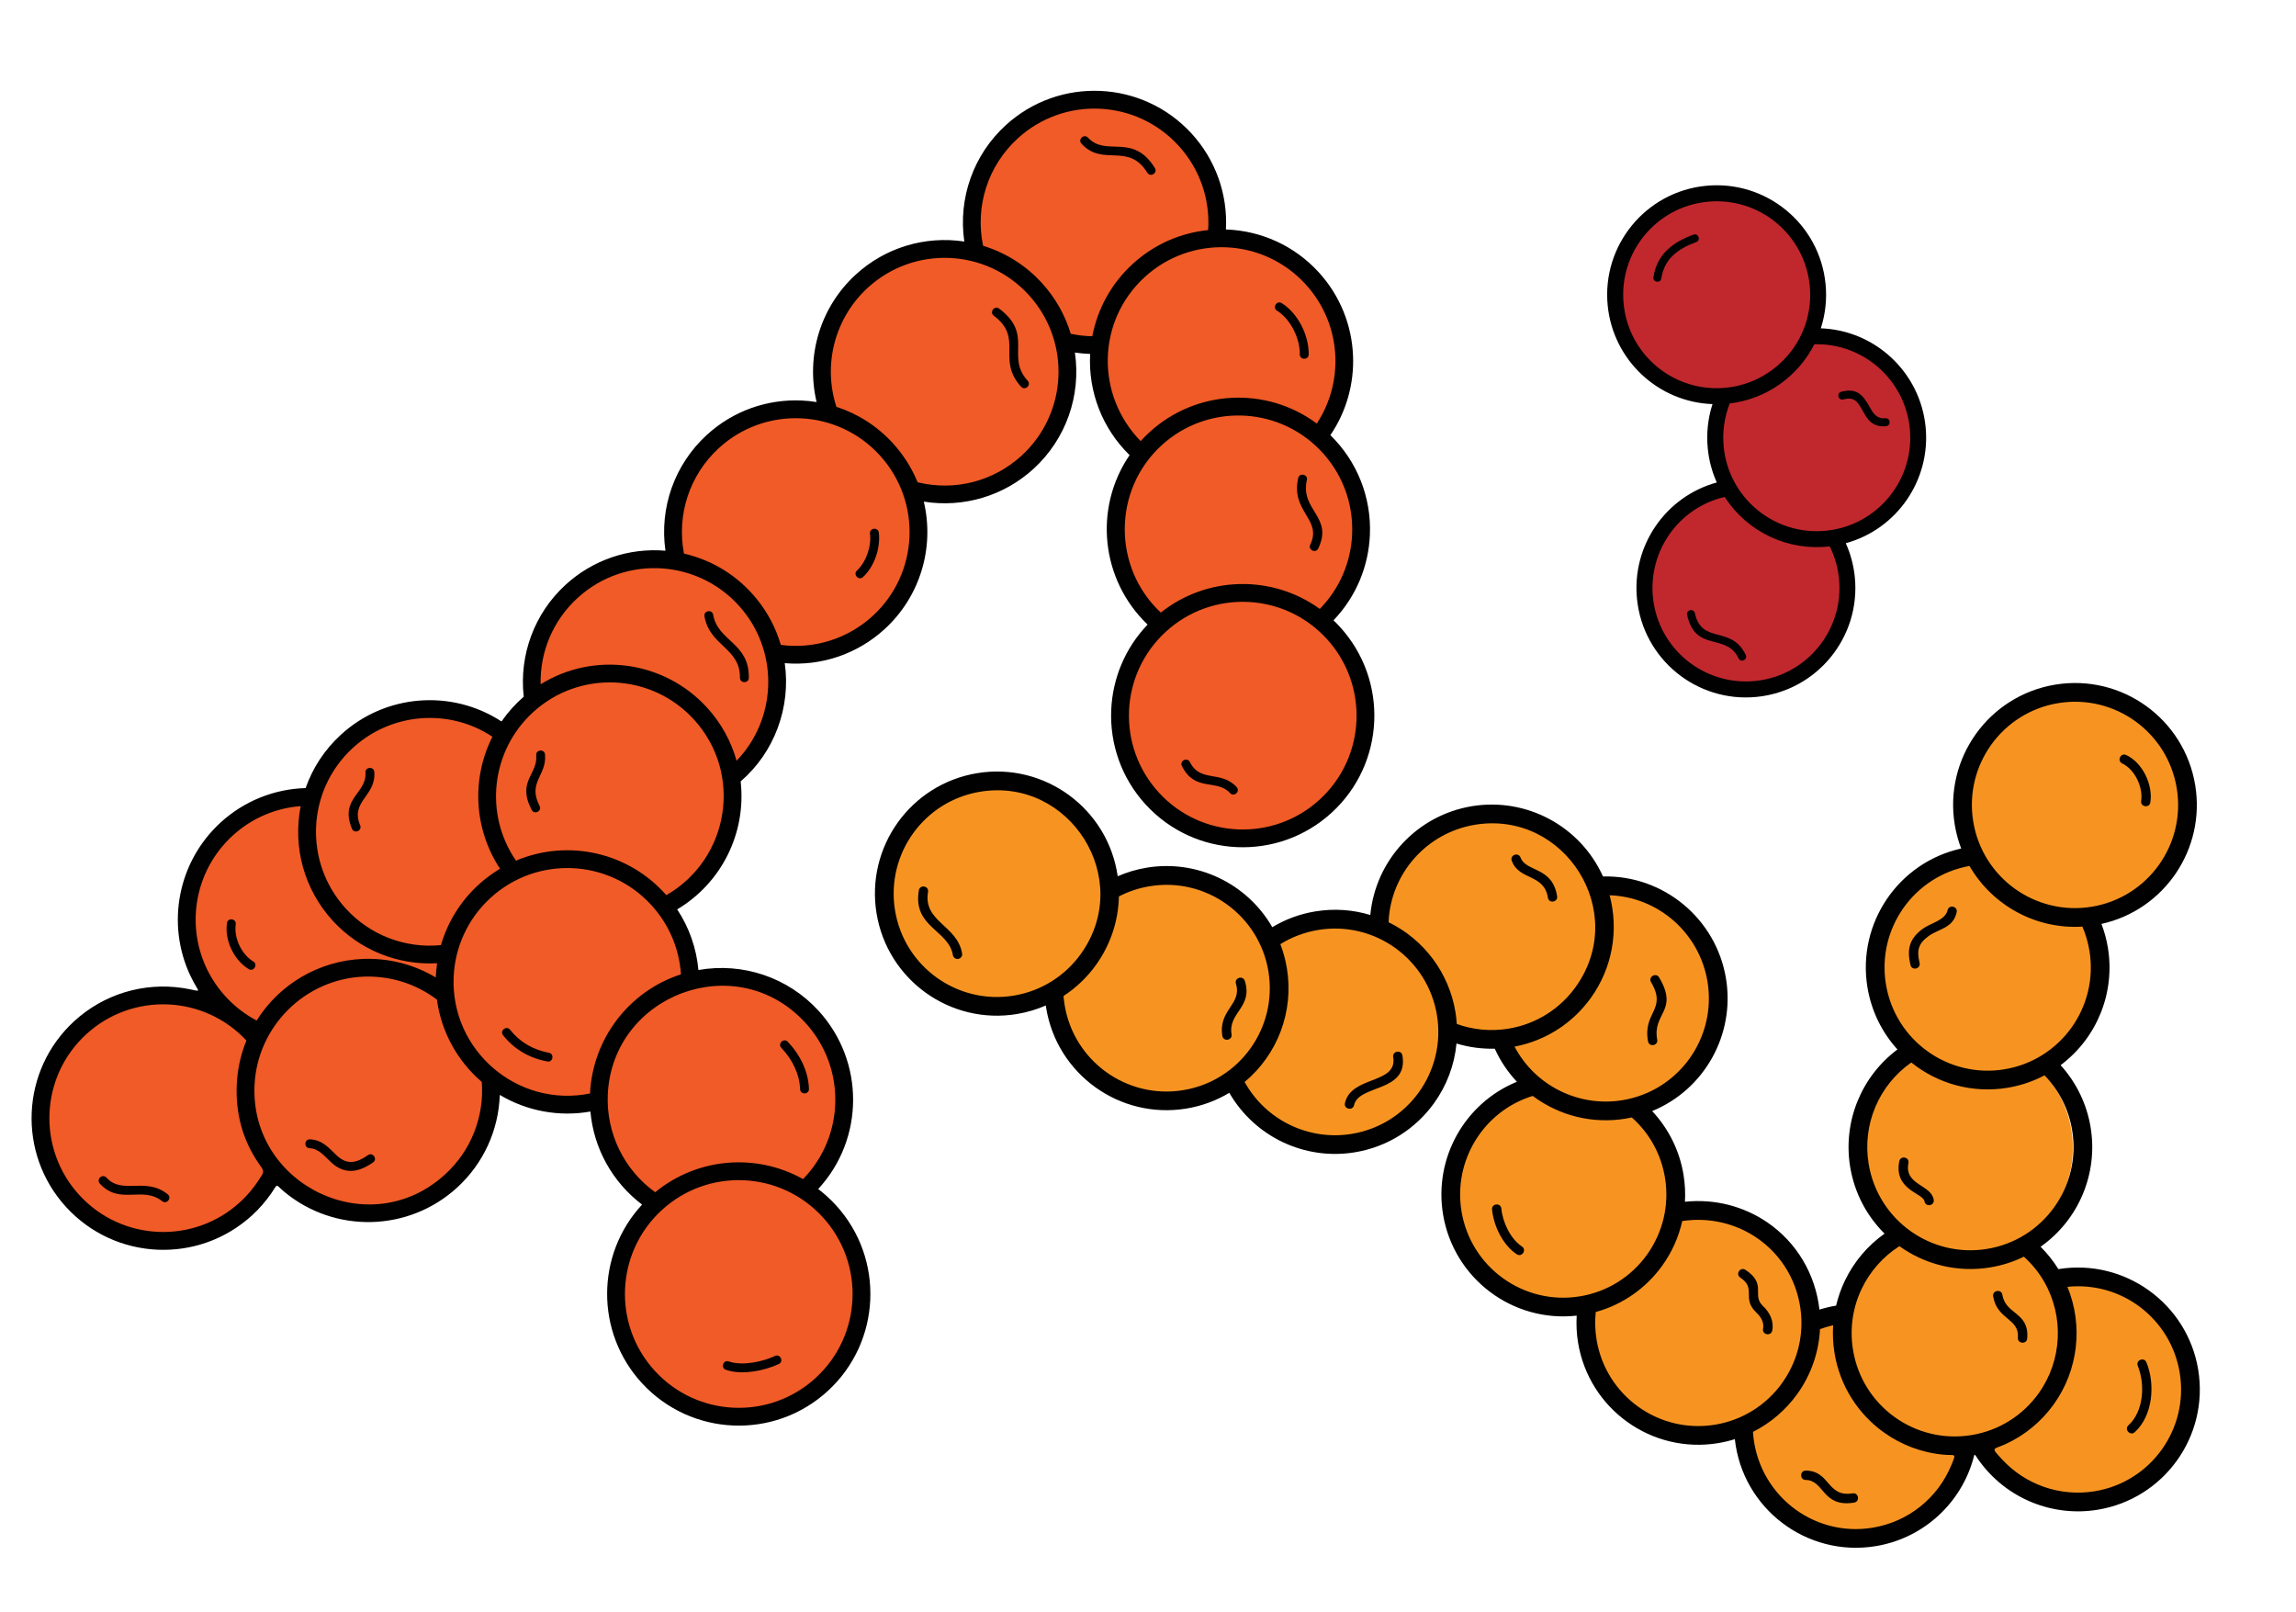 <?xml version="1.0" encoding="utf-8"?>
<!-- Generator: Adobe Illustrator 26.0.3, SVG Export Plug-In . SVG Version: 6.00 Build 0)  -->
<svg version="1.1" id="Layer_1" xmlns="http://www.w3.org/2000/svg" xmlns:xlink="http://www.w3.org/1999/xlink" x="0px" y="0px"
	 width="1007.4px" height="707.09px" viewBox="0 0 1007.4 707.09" style="enable-background:new 0 0 1007.4 707.09;"
	 xml:space="preserve">
<style type="text/css">
	.st0{fill:#F15B27;}
	.st1{clip-path:url(#SVGID_00000124851483595308640570000007946275033033005714_);}
	.st2{fill:#010101;}
	.st3{fill:#F79421;}
	.st4{clip-path:url(#SVGID_00000033329127637658682150000004124158470114099102_);}
	.st5{clip-path:url(#SVGID_00000135690966242840808910000008320163124800826775_);}
	.st6{fill:#C1282D;}
	.st7{clip-path:url(#SVGID_00000019670771191923364880000001027739615494707902_);}
</style>
<g>
	
		<ellipse transform="matrix(0.737 -0.676 0.676 0.737 -67.906 450.768)" class="st0" cx="545.5" cy="312.67" rx="53.52" ry="52.23"/>
	
		<ellipse transform="matrix(0.737 -0.676 0.676 0.737 -14.093 428.298)" class="st0" cx="543.52" cy="232.26" rx="53.52" ry="52.23"/>
	
		<ellipse transform="matrix(0.737 -0.676 0.676 0.737 33.436 403.774)" class="st0" cx="535.76" cy="158.91" rx="53.52" ry="52.23"/>
	
		<ellipse transform="matrix(0.737 -0.676 0.676 0.737 59.891 350.099)" class="st0" cx="479.99" cy="98.06" rx="53.52" ry="52.23"/>
	
		<ellipse transform="matrix(0.737 -0.676 0.676 0.737 -2.146 323.692)" class="st0" cx="415.02" cy="164.6" rx="53.52" ry="52.23"/>
	
		<ellipse transform="matrix(0.737 -0.676 0.676 0.737 -66.274 297.297)" class="st0" cx="349.03" cy="233.84" rx="53.52" ry="52.23"/>
	
		<ellipse transform="matrix(0.737 -0.676 0.676 0.737 -127.048 272.555)" class="st0" cx="286.84" cy="299.59" rx="53.52" ry="52.23"/>
	
		<ellipse transform="matrix(0.737 -0.676 0.676 0.737 -298.785 367.203)" class="st0" cx="322.64" cy="567.68" rx="53.52" ry="52.23"/>
	
		<ellipse transform="matrix(0.737 -0.676 0.676 0.737 -242.905 340.54)" class="st0" cx="316.3" cy="482.52" rx="53.52" ry="52.23"/>
	
		<ellipse transform="matrix(0.737 -0.676 0.676 0.737 -165.519 272.357)" class="st0" cx="267.35" cy="348.95" rx="53.52" ry="52.23"/>
	
		<ellipse transform="matrix(0.737 -0.676 0.676 0.737 -196.74 223.612)" class="st0" cx="189.08" cy="364.71" rx="53.52" ry="52.23"/>
	
		<ellipse transform="matrix(0.737 -0.676 0.676 0.737 -224.459 275.621)" class="st0" cx="242.07" cy="426.35" rx="57.39" ry="59.97"/>
	
		<ellipse transform="matrix(0.737 -0.676 0.676 0.737 -235.355 198.325)" class="st0" cx="137.26" cy="401.7" rx="53.52" ry="52.23"/>
	
		<ellipse transform="matrix(0.737 -0.676 0.676 0.737 -280.733 233.291)" class="st0" cx="159.52" cy="477.52" rx="53.52" ry="52.23"/>
	
		<ellipse transform="matrix(0.737 -0.676 0.676 0.737 -312.416 177.022)" class="st0" cx="71.35" cy="490.11" rx="53.52" ry="52.23"/>
	<g>
		<defs>
			
				<rect id="SVGID_1_" x="-30.24" y="154.18" transform="matrix(0.737 -0.676 0.676 0.737 -164.828 356.61)" width="812.47" height="472.01"/>
		</defs>
		<clipPath id="SVGID_00000044895004533647970610000008983220633596983991_">
			<use xlink:href="#SVGID_1_"  style="overflow:visible;"/>
		</clipPath>
		<g style="clip-path:url(#SVGID_00000044895004533647970610000008983220633596983991_);">
			<g>
				<path class="st2" d="M-137.94,149.09c-1.52,1.84-3.16,3.57-4.91,5.19c1.28,3.52,2.16,7.15,2.65,10.82
					c1.12,8.55,0.07,17.32-3.13,25.4c10.14,2.07,19.74,7.25,27.27,15.46c12.84,14.01,16.77,33.95,10.29,51.78
					c9.18,2.38,17.8,7.35,24.69,14.86c18.22,19.88,17.76,50.56-1.05,69.83c2.74,1.98,5.32,4.27,7.69,6.86
					c18.98,20.7,17.58,52.86-3.11,71.83s-52.86,17.56-71.83-3.14c-18.22-19.88-17.76-50.57,1.06-69.84
					c-2.79-2.01-5.38-4.32-7.7-6.85c-12.87-14.04-16.78-33.98-10.3-51.79c-9.49-2.46-18.05-7.62-24.68-14.85
					c-13.21-14.41-16.95-35.02-9.8-53.1c-3.87-0.79-7.67-2.04-11.32-3.75c-20.65,18.89-52.85,17.48-71.78-3.18
					c-18.98-20.7-17.58-52.86,3.11-71.83c14.15-12.97,34.28-16.77,52.05-10.17c4.62,1.72,3.74,2.39,2.44-2.4
					c-4.99-18.36,0.65-37.97,14.7-50.84c21.48-19.69,55.1-17.31,73.6,5.18c1.51-1.83,3.16-3.58,4.96-5.23
					c10.35-9.48,23.56-13.88,36.56-13.31c13,0.57,25.78,6.09,35.27,16.45c2.53,2.76,4.76,5.84,6.63,9.09
					c20.83-17.21,51.55-15.06,69.83,4.88c15.99,17.44,17.83,43.65,4.45,63.11c5.35,1.29,10.51,3.46,15.28,6.48
					c4.44-3.07,9.35-5.41,14.54-6.93c-4.26-8.09-6.18-17.05-5.79-25.91c0.56-13.02,6.09-25.82,16.45-35.31
					c15.62-14.31,38.49-17.45,57.39-7.89c2.72-5.63,6.54-10.85,11.43-15.33c20.72-18.99,52.92-17.59,71.92,3.14
					c0.22,0.24,0.44,0.49,0.67,0.74c2.27-3.46,5-6.7,8.2-9.63c20.72-18.99,52.92-17.59,71.92,3.14s17.6,52.93-3.12,71.93
					c-21.01,19.26-53.75,17.5-72.6-3.89c-2.32,3.53-5.08,6.79-8.19,9.64c-15.66,14.35-38.54,17.44-57.4,7.89
					c-2.79,5.78-6.68,10.99-11.41,15.33c-5.93,5.43-12.79,9.2-20.02,11.32c10.75,20.42,6.37,45.6-10.66,61.2
					c-17.01,15.59-42.4,17.77-61.78,5.39c-20.84,14.35-49.17,11.09-66.26-7.56c-16-17.45-17.83-43.67-4.47-63.11
					c-9.79-2.38-18.68-7.62-25.49-15.05c-2.6-2.84-4.83-5.9-6.66-9.11c-9.74,7.95-21.62,11.84-33.41,11.62
					C-114.66,167.36-128.51,160.53-137.94,149.09L-137.94,149.09z M450.91,167.03c1.74,1.89-1.14,4.53-2.88,2.64
					c-11.01-12.02,1.28-21.24-11.99-31.17c-2.05-1.54,0.29-4.66,2.34-3.12C453.75,146.89,441.14,156.37,450.91,167.03z
					 M236.74,353.52c1.19,2.27-2.25,4.08-3.45,1.82c-6.63-12.67,2.76-15.58,1.98-23.98c-0.24-2.54,3.64-2.9,3.87-0.36
					C240,340.19,231.35,343.21,236.74,353.52L236.74,353.52z M240.84,461.86c2.52,0.49,1.78,4.31-0.74,3.82
					c-7.8-1.5-14.4-5.25-19.36-11.5c-1.6-2.01,1.46-4.44,3.05-2.43C228.16,457.26,233.98,460.55,240.84,461.86z M111.13,421.81
					c2.19,1.33,0.18,4.66-2.01,3.34c-6.5-3.92-10.63-12.69-9.54-20.2c0.37-2.53,4.23-1.96,3.85,0.57
					C102.57,411.47,105.97,418.7,111.13,421.81L111.13,421.81z M161.46,506.76c2.11-1.46,4.33,1.75,2.22,3.21
					c-6.32,4.36-12.29,5.51-18.3,0.03c-3.02-2.76-5.4-6.09-9.56-6.27c-2.56-0.12-2.38-4.01,0.18-3.89c5.74,0.26,8.64,4.2,11.72,7.04
					C152.45,511.25,156.42,510.23,161.46,506.76z M378.66,253.15c-1.89,1.74-4.54-1.14-2.64-2.88c4.04-3.7,6.39-10.72,5.7-16.13
					c-0.33-2.54,3.54-3.04,3.87-0.5C386.43,240.3,383.64,248.58,378.66,253.15z M342.83,459.72c-1.77-1.85,1.05-4.54,2.82-2.69
					c5.3,5.52,9.05,12.94,9.29,20.67c0.07,2.56-3.82,2.67-3.89,0.11C350.83,471.07,347.44,464.52,342.83,459.72L342.83,459.72z
					 M318.48,600.94c-2.41-0.85-1.12-4.52,1.29-3.67c5.87,2.07,14.78,0.17,20.27-2.39c2.33-1.08,3.98,2.46,1.65,3.54
					C335.26,601.42,325.34,603.36,318.48,600.94L318.48,600.94z M518.58,336.07c-1.15-2.3,2.34-4.04,3.49-1.75
					c4.57,9.14,13.68,3.51,20.52,10.97c1.74,1.89-1.14,4.53-2.88,2.64C533.83,341.52,524.38,347.66,518.58,336.07L518.58,336.07z
					 M578.4,240.63c-1.12,2.3-4.62,0.6-3.5-1.7c5.38-11.16-8.68-14.36-5.29-29.2c0.57-2.49,4.37-1.63,3.8,0.87
					C570.37,223.91,585.14,226.66,578.4,240.63L578.4,240.63z M574.21,155.49c-0.03,2.56-3.93,2.51-3.9-0.05
					c0.08-7-4.01-15.39-10.01-19.16c-2.16-1.37-0.09-4.66,2.08-3.29C569.54,137.48,574.31,147.12,574.21,155.49L574.21,155.49z
					 M474.51,63.04c-1.74-1.89,1.14-4.53,2.88-2.64c7.9,8.61,19.63-2.37,29.32,13.31c1.36,2.18-1.95,4.24-3.31,2.06
					C495.04,62.24,483.93,73.33,474.51,63.04L474.51,63.04z M328.56,297.36c-0.03,2.56-3.93,2.51-3.9-0.05
					c0.17-13.06-13.25-13.8-15.57-26.92c-0.44-2.52,3.39-3.19,3.83-0.68C315,281.49,328.76,281.84,328.56,297.36L328.56,297.36z
					 M158.03,362.09c0.98,2.37-2.61,3.86-3.6,1.5c-5.56-13.36,6.57-15.46,5.92-24.64c-0.18-2.56,3.71-2.83,3.89-0.27
					C165.01,349.43,153.58,351.4,158.03,362.09z M73.58,523.93c2,1.6-0.43,4.64-2.43,3.04c-8.64-6.88-18.54,1.89-27.34-7.71
					c-1.74-1.89,1.14-4.53,2.88-2.64C53.76,524.33,63.76,516.11,73.58,523.93L73.58,523.93z M350.63,0.81
					c-2.54-0.31-2.07-4.18,0.47-3.87c5.57,0.67,11.51-3.81,13.8-8.68c1.09-2.32,4.61-0.66,3.53,1.66
					C365.41-3.67,357.9,1.68,350.63,0.81z M357.44-134.87c-1.36-2.17,1.94-4.24,3.3-2.07c6.84,10.91,20.99,1.59,27.72,18.81
					c0.93,2.39-2.69,3.8-3.63,1.42C379.08-131.45,365.45-122.1,357.44-134.87L357.44-134.87z M279.53-237.51
					c1.19-2.27,4.64-0.47,3.45,1.8c-6.51,12.54,10.48,18.4-1.92,32.87c-1.68,1.94-4.63-0.6-2.96-2.55
					C288.48-217.49,271.96-222.94,279.53-237.51L279.53-237.51z M151.01-200.88c2,1.6-0.43,4.64-2.43,3.04
					c-6.06-4.84-5.16-9.26-2.33-15.62c1.28-2.88,2.74-6.15-0.19-9.34c-1.74-1.89,1.14-4.53,2.88-2.64c4.65,5.07,2.63,9.6,0.86,13.57
					C147.75-207.27,146.48-204.5,151.01-200.88L151.01-200.88z M130.37-93.99c-2.14-1.4-0.01-4.66,2.13-3.26
					c7.79,5.08,15.71,7.69,24.42,3.02c2.26-1.22,4.11,2.22,1.85,3.44C148.75-85.41,139.39-88.11,130.37-93.99L130.37-93.99z
					 M-137.64,401.76c-1.07-2.33,2.47-3.96,3.54-1.63c2.39,5.21,9.38,9.58,15.16,8.76c2.54-0.36,3.09,3.49,0.56,3.86
					C-125.85,413.82-134.54,408.53-137.64,401.76L-137.64,401.76z M-91.48,317.77c0.91,2.4-2.74,3.77-3.65,1.37
					c-2.45-6.49,2.6-9.88,4.46-14.95c1.82-4.97,0.68-7.65-3.06-11.19c-1.86-1.77,0.82-4.6,2.68-2.83c4.9,4.64,6.41,8.88,4.04,15.37
					C-88.41,309.35-93.01,313.72-91.48,317.77L-91.48,317.77z M-152.76,213.53c-1.74-1.89,1.14-4.53,2.88-2.64
					c2.36,2.58,13.37-3.12,17.95,8.23c0.96,2.37-2.64,3.84-3.61,1.46C-139.08,211.82-148.36,218.34-152.76,213.53z M-261.94,202.15
					c2.12,1.45-0.08,4.67-2.2,3.22c-8.13-5.56-14.46-17.13-11.87-27.05c0.65-2.48,4.42-1.48,3.77,1
					C-274.41,187.61-268.69,197.53-261.94,202.15L-261.94,202.15z M-195.56,193.4c1.74,1.89-1.14,4.53-2.88,2.64
					c-5.76-6.28-13.31,0.22-18.64-9.55c-1.23-2.25,2.19-4.12,3.42-1.87C-209.74,191.8-202.3,186.05-195.56,193.4z M-191.49,92.54
					c-1.89,1.74-4.54-1.14-2.64-2.88c9.96-9.13,15.49,1.02,22.07-3.15c2.16-1.38,4.27,1.91,2.1,3.29
					C-178.65,95.31-183.42,85.14-191.49,92.54z M-103.02,142.18c2.56,0,2.56,3.89,0,3.89c-10.88,0.01-7.88-7.46-14.32-8.6
					c-3.86-0.68-7.39-2.71-8.93-6.47c-0.97-2.38,2.65-3.85,3.62-1.47c1.01,2.48,3.5,3.66,5.99,4.1
					C-108.05,135.16-111.28,142.19-103.02,142.18L-103.02,142.18z M-19.65,103.19c-2.56-0.01-2.56-3.91,0.01-3.9
					c6.97,0.01,14.6,4.63,18.86,9.98c1.6,2-1.44,4.44-3.04,2.44C-7.35,107.29-13.88,103.2-19.65,103.19L-19.65,103.19z M-4.4,224.93
					c2.3,1.13,0.58,4.63-1.72,3.5c-14.64-7.2-5.67-13.92-13.55-22.17c-1.77-1.85,1.05-4.54,2.82-2.69
					C-8.23,212.6-16.42,219.02-4.4,224.93z M71.95,235.49c2.07,1.53-0.25,4.67-2.32,3.14c-5.28-3.9-13.13,4.23-21.59-5.15
					c-1.72-1.89,1.16-4.51,2.88-2.62C57.77,238.45,64.81,230.21,71.95,235.49L71.95,235.49z M68.53,139.9
					c1.74,1.89-1.14,4.53-2.88,2.64c-10.61-11.58,8.69-19.95,5.56-28.38c-0.9-2.41,2.76-3.77,3.66-1.36
					C79,123.94,60.68,131.34,68.53,139.9L68.53,139.9z M140.19,129.6c1.98,1.64-0.51,4.64-2.49,3c-8.95-7.39-1.28-14.86-7.56-21.7
					c-1.73-1.89,1.14-4.52,2.87-2.63C140.46,116.39,133.24,123.86,140.19,129.6L140.19,129.6z M242.67,77.58
					c-0.77-0.84-0.67-2.19,0.27-2.89c0.81-0.6,1.95-0.46,2.63,0.28c7.17,7.76,20.43,0.47,26.62,14.81c1.02,2.35-2.55,3.9-3.57,1.55
					C263.59,79.66,250.78,86.42,242.67,77.58L242.67,77.58z M315.66-57.63c-17.54,16.08-18.72,43.34-2.64,60.88
					C329.1,20.81,356.36,22,373.9,5.92s18.72-43.34,2.64-60.88C360.46-72.51,333.2-73.7,315.66-57.63L315.66-57.63z M310.38-63.39
					c3.19-2.93,6.66-5.37,10.31-7.33c-19.74-20.51-18.48-53.49,2.43-72.65c20.72-18.99,52.92-17.59,71.92,3.14
					c19,20.73,17.6,52.93-3.12,71.93c-3.1,2.85-6.61,5.32-10.32,7.32c19.68,20.65,18.59,53.41-2.42,72.67
					c-20.72,18.99-52.92,17.59-71.92-3.14C288.26-12.19,289.65-44.39,310.38-63.39L310.38-63.39z M328.37-74.05
					c15.87-5.38,33.51-2.6,46.94,7.5c4.18-1.89,7.92-4.4,11.3-7.5c17.54-16.08,18.72-43.34,2.64-60.88
					c-16.08-17.55-43.34-18.74-60.88-2.66C309.72-120.49,309.81-91.08,328.37-74.05L328.37-74.05z M197.57,85.92
					c-0.18-0.23-0.36-0.46-0.55-0.69c-0.55-0.68-1.17-1.4-1.87-2.16c-16.08-17.55-43.34-18.74-60.88-2.66
					c-17.54,16.08-18.72,43.34-2.64,60.88s43.34,18.74,60.88,2.66c3.38-3.1,6.2-6.62,8.45-10.62c-5.55-8.89-8.07-19.07-7.64-29.12
					C193.6,97.95,195.02,91.74,197.57,85.92L197.57,85.92z M215.06,74.66c-8.77,8.04-13.45,18.87-13.93,29.89
					c-1.67,38.45,44.23,59.26,72.17,33.65c17.54-16.08,18.72-43.34,2.64-60.88C259.86,59.77,232.6,58.58,215.06,74.66L215.06,74.66z
					 M114.7,97.27c-16.11-8.51-35.82-5.96-49.25,6.35c-8.77,8.04-13.45,18.87-13.93,29.89c-0.48,11.02,3.25,22.22,11.29,30.99
					c16.08,17.55,43.34,18.74,60.88,2.66c4.21-3.86,7.6-8.46,10-13.64c-2.79-2.01-5.42-4.33-7.83-6.96
					C113.64,133.22,109.45,114.51,114.7,97.27z M53.89,165.98c-7.18,1.71-13.67,5.18-19.11,10.17
					c-8.77,8.04-13.45,18.87-13.93,29.89c-1.67,38.45,44.23,59.26,72.17,33.65c15.03-13.78,18.38-36.26,7.94-53.78
					c-16.39,2.05-32.7-3.9-43.9-16.12C55.93,168.55,54.87,167.28,53.89,165.98L53.89,165.98z M28.55,171.26
					c-16.16-8.94-36.28-6.54-49.9,5.95c-17.51,16.05-18.69,43.27-2.64,60.79c13.83,15.09,36.39,18.39,53.91,7.82
					c-11.37-10.21-17.55-24.84-16.89-40.13C13.58,193.08,18.8,180.66,28.55,171.26L28.55,171.26z M-89.02,338.23
					c17.1-16.13,18.07-43.02,2.17-60.36c-8.03-8.76-18.85-13.44-29.85-13.92c-11-0.48-22.18,3.24-30.94,11.26
					c-17.51,16.05-18.69,43.27-2.64,60.79c2.38,2.59,5.06,4.88,7.99,6.83C-126.85,331.32-106.16,329.58-89.02,338.23z
					 M-140.99,351.9c-17.51,16.05-18.69,43.27-2.64,60.79s43.27,18.71,60.79,2.66s18.69-43.27,2.64-60.79
					S-123.48,335.85-140.99,351.9L-140.99,351.9z M-113.59,256.34c6.16-15.38,2.97-32.88-8.24-45.11
					c-8.03-8.76-18.85-13.44-29.85-13.92c-11-0.48-22.18,3.24-30.94,11.26c-17.51,16.05-18.69,43.27-2.64,60.79
					c5.96,6.5,13.61,10.97,22.21,12.91c2.59-4.67,5.97-9.01,10.12-12.82C-142.23,259.65-128,254.92-113.59,256.34L-113.59,256.34z
					 M-151.37,189.5c3.33-7.36,4.49-15.48,3.46-23.38c-1.11-8.45-4.75-16.66-10.96-23.45c-8.03-8.76-18.85-13.44-29.85-13.92
					s-22.18,3.24-30.94,11.26c-8.76,8.03-13.43,18.84-13.91,29.85c-0.73,16.89,8.61,32.77,23.67,40.34
					c4.01,2.02,8.3,3.37,12.68,4.05c2.47-4.15,5.59-8.01,9.33-11.45C-177.56,193.34-164.36,188.95-151.37,189.5L-151.37,189.5z
					 M-146.31,146.77c1.33-1.37,2.56-2.83,3.7-4.37c-5.01-8.57-7.29-18.26-6.87-27.83c0.35-8.11,2.63-16.13,6.81-23.33
					c-15.28-20.44-44.75-23.46-63.66-6.12c-11.07,10.15-16.02,25.21-13.17,39.92c1.07,5.52,0.67,4.11,5,1.8
					c8.14-4.34,17.17-6.29,26.1-5.9c13,0.57,25.78,6.09,35.27,16.45C-150.44,140.31-148.18,143.46-146.31,146.77L-146.31,146.77z
					 M-235.86,138.54c-13.94-3.53-28.86,0.11-39.66,10c-17.51,16.05-18.69,43.27-2.64,60.79c15.41,16.82,41.17,18.71,58.83,4.35
					c-14.45-9.9-22.82-26.6-22.06-44.16c0.38-8.69,2.97-17.29,7.75-24.87C-230.55,139.75-228.91,140.3-235.86,138.54L-235.86,138.54
					z M206.53-243.96c2.79-5.01,6.39-9.58,10.62-13.46c21.78-19.96,55.62-18.48,75.59,3.3s18.5,55.63-3.28,75.59
					c-19.19,17.59-48.36,18.8-68.91,2.85c-2.72,4.9-6.27,9.46-10.63,13.46c-5.43,4.97-11.81,8.78-18.77,11.16
					c15.19,21.92,11.83,51.8-7.86,69.85c-21.78,19.96-55.62,18.48-75.59-3.3c-19.97-21.78-18.5-55.63,3.28-75.59
					c5.61-5.14,12.02-8.86,18.78-11.18c-15.18-21.92-11.83-51.8,7.85-69.84C156.83-258.73,185.99-259.92,206.53-243.96
					L206.53-243.96z M223.89-183.03c17.53,14.78,43.36,14.2,60.26-1.3c18.6-17.05,19.85-45.94,2.8-64.55s-45.95-19.87-64.55-2.82
					c-4.1,3.75-7.44,8.13-9.94,13.09C226.6-223.76,231.02-202.23,223.89-183.03L223.89-183.03z M116.23-154.37
					c-18.6,17.05-19.85,45.94-2.8,64.55s45.95,19.87,64.55,2.82c17.21-15.77,19.62-41.79,6.2-60.38
					C168.35-169.3,136.65-173.08,116.23-154.37L116.23-154.37z M185.82-157.63c7.03-1.92,13.44-5.48,18.81-10.4
					c18.6-17.05,19.85-45.94,2.8-64.55s-45.95-19.87-64.55-2.82c-17.63,16.16-19.84,43.23-4.99,61.99
					C155.48-176.46,173.44-170.61,185.82-157.63L185.82-157.63z M287.48,523.04c18.37-15.11,44.19-17.35,64.87-5.76
					c18.47-18.94,18.92-49.06,1.02-68.58c-30.29-33.04-84.8-12.27-86.7,31.56C265.95,497.09,273.81,513.24,287.48,523.04z
					 M359,521.63c2.73,2.07,5.31,4.42,7.71,7.03c21.56,23.52,19.97,60.05-3.54,81.6c-23.51,21.55-60.04,19.95-81.6-3.56
					c-20.3-22.15-20.24-56.22,0.15-78.23c-12.97-9.85-21.2-24.55-22.67-40.83c-13.69,2.42-27.84-0.16-39.76-7.3
					c-0.52,15.54-7.2,30.1-18.68,40.62c-21.36,19.58-53.72,20.16-75.7,2.04c-4.38-3.61-2.71-4.04-5.87,0.5
					c-2.44,3.52-5.26,6.77-8.4,9.64c-23.51,21.55-60.04,19.95-81.6-3.56c-21.56-23.52-19.97-60.05,3.54-81.6
					c12.93-11.85,30.4-17.14,47.7-14.52c9.26,1.41,7.26,3.17,3.19-5.53c-10.68-22.79-5.34-49.99,13.29-67.06
					c10.23-9.38,23.46-14.74,37.33-15.14c3.04-8.67,8.21-16.74,15.46-23.39c19.41-17.79,48.44-20.19,70.49-5.83
					c2.78-4.02,6.06-7.67,9.75-10.87c-2.07-18.37,4.71-36.58,18.34-49.07c11.93-10.93,27.73-16.32,43.84-14.97
					c-2.71-18.92,4.03-37.85,18.13-50.78c11.75-10.77,26.77-15.76,41.53-15.12c2.23,0.1,4.46,0.32,6.66,0.68
					c-4.81-20.38,1.7-41.74,17.16-55.9c12.92-11.84,30.36-17.13,47.65-14.52c-2.76-18.94,3.97-38.01,18.1-50.96
					c23.51-21.55,60.04-19.95,81.6,3.56c10.51,11.47,15.92,26.58,15.09,42.11c0.19,0.01,0.39,0.01,0.58,0.02
					c14.77,0.65,29.29,6.92,40.07,18.68c9.56,10.43,14.57,23.45,15.12,36.59c0.51,12.21-2.83,24.51-9.94,34.94
					c11.78,11.53,18.06,27.35,17.34,43.82c-0.59,13.59-5.95,26.97-15.97,37.42c0.94,0.89,1.85,1.82,2.74,2.79
					c21.56,23.52,19.97,60.05-3.54,81.6c-23.51,21.55-60.04,19.95-81.6-3.56c-10.78-11.76-15.77-26.77-15.13-41.54
					c0.59-13.59,5.95-26.98,15.97-37.42c-20.43-19.49-23.86-50.97-7.91-74.34c-11.93-11.67-18.2-27.71-17.31-44.39
					c-2.24-0.08-4.47-0.28-6.68-0.61c2.77,18.95-3.94,37.98-18.11,50.97c-13.04,11.95-30.75,17.22-48.19,14.43
					c4.81,20.35-1.68,41.71-17.17,55.91c-11.93,10.93-27.73,16.31-43.84,14.96c2.75,19.31-4.5,39.1-19.35,51.87
					c2.55,22.62-8.37,44.56-27.85,56.14c5.27,7.96,8.46,17.09,9.32,26.6c19.45-3.43,39.27,3.22,52.68,17.85
					C379.43,465.56,379.37,499.61,359,521.63L359,521.63z M290.39,530.86c-20.33,18.63-21.7,50.22-3.06,70.56
					c18.64,20.34,50.23,21.72,70.56,3.08c20.33-18.63,21.7-50.22,3.06-70.56C342.31,513.6,310.72,512.22,290.39,530.86
					L290.39,530.86z M258.89,479.72c1.11-24,17.11-44.92,39.89-52.27c-0.75-11.37-5.32-22.02-13.03-30.43
					c-18.64-20.34-50.23-21.72-70.56-3.08c-10.16,9.32-15.59,21.87-16.14,34.64C197.66,460.85,227.07,486.14,258.89,479.72
					L258.89,479.72z M500.48,193.51c1.21-1.34,2.5-2.64,3.86-3.88c20.4-18.7,51.25-20.29,73.42-3.82
					c5.83-8.87,8.57-19.23,8.14-29.51c-0.47-11.34-4.81-22.6-13.11-31.65c-9.32-10.17-21.88-15.6-34.64-16.15
					c-12.77-0.56-25.75,3.76-35.91,13.07C481.26,140.8,480.65,173.23,500.48,193.51L500.48,193.51z M579.08,267.14
					c8.9-9.09,13.67-20.82,14.18-32.74c0.61-14.03-4.64-27.51-14.55-37.45c-18.79-18.86-49.29-19.7-69.09-1.55
					c-21.39,19.6-21.48,53.55-0.3,73.35C529.55,252.64,558.16,252,579.08,267.14L579.08,267.14z M511.52,277.14
					c-10.16,9.32-15.59,21.87-16.14,34.64c-0.55,12.77,3.76,25.75,13.08,35.92c18.64,20.34,50.23,21.72,70.56,3.08
					c20.33-18.63,21.7-50.22,3.06-70.56S531.85,258.51,511.52,277.14L511.52,277.14z M479.26,147.52
					c2.25-11.79,8.17-22.98,17.7-31.71c9.52-8.73,21.19-13.66,33.13-14.87c0.91-13.68-3.76-26.98-13.03-37.09
					c-18.64-20.34-50.23-21.72-70.56-3.08c-13.05,11.96-18.76,29.74-15.15,47.06c9.55,2.91,18.48,8.33,25.71,16.23
					c6.08,6.63,10.32,14.3,12.74,22.37C472.92,147.09,476.07,147.46,479.26,147.52L479.26,147.52z M402.62,211.58
					c16.27,3.98,33.28-0.38,45.63-11.7c20.33-18.63,21.7-50.22,3.06-70.56c-18.64-20.34-50.23-21.71-70.56-3.08
					c-14.43,13.23-19.8,33.61-13.77,52.23c9.18,2.97,17.74,8.29,24.73,15.92C396.47,199.59,400.1,205.42,402.62,211.58
					L402.62,211.58z M342.6,282.93c14.68,1.93,29.37-2.7,40.29-12.7c20.33-18.63,21.7-50.22,3.06-70.56
					c-9.32-10.17-21.88-15.6-34.64-16.15c-12.77-0.56-25.75,3.76-35.91,13.07c-12.81,11.74-18.57,29.21-15.3,46.27
					c12.66,2.9,23.8,9.9,31.97,19.98C337.01,268.95,340.52,275.79,342.6,282.93L342.6,282.93z M323.18,333.76
					c17.39-18.09,18.63-46.44,2.8-65.97c-18.15-22.38-51.37-24.88-72.59-5.43c-10.64,9.75-16.49,23.43-16.19,37.84
					c23.51-14.56,54.19-10.32,72.93,10.13C316.48,317.25,320.82,325.29,323.18,333.76L323.18,333.76z M219.4,381.12
					c-11.45-17.3-12.67-39.48-3.34-57.92c-19.09-12.6-44.37-10.56-61.23,4.9c-20.33,18.63-21.7,50.22-3.06,70.56
					c10.65,11.62,26.03,17.5,41.7,15.97c2.85-9.83,8.34-19.02,16.43-26.44C212.88,385.47,216.07,383.11,219.4,381.12L219.4,381.12z
					 M292.36,392.71c27.6-15.84,33.82-53.36,12.04-77.13c-18.64-20.34-50.23-21.72-70.56-3.08c-18.32,16.79-21.53,44.59-7.44,65.08
					C249.29,367.89,275.9,373.94,292.36,392.71z M191.77,422.58c-17.31,0.94-34.03-5.85-45.76-18.64
					c-12.49-13.62-17.66-32.23-14.08-50.29c-11.2,0.85-21.6,5.39-29.89,12.98c-16.41,15.05-20.47,38.54-11.61,57.73
					c4.59,9.93,12.49,18.27,22.18,23.35c10.1-16.12,27.59-26.28,46.66-27.03c11.06-0.43,22.19,2.3,31.94,8.14
					c0.01-0.19,0.01-0.37,0.02-0.56C191.33,426.35,191.5,424.46,191.77,422.58L191.77,422.58z M211.39,474.65
					c-10.76-9.23-17.78-22.04-19.69-36.12c-9.39-7.12-20.8-10.51-32.12-10.07c-25.79,1.01-46.78,21.92-47.9,47.73
					c-1.9,43.83,50.61,69.27,83.64,39C206.63,504.84,212.53,489.95,211.39,474.65z M113.75,510.74
					c-7.44-10.65-10.4-22.53-9.87-34.89c0.29-6.61,1.7-13.17,4.23-19.37c-9.29-9.96-21.71-15.28-34.34-15.83
					c-12.77-0.56-25.75,3.76-35.91,13.07c-20.33,18.63-21.7,50.22-3.06,70.56c18.64,20.34,50.23,21.71,70.56,3.08
					c3.17-2.91,5.9-6.15,8.22-9.73C116.08,513.79,116.06,514.05,113.75,510.74L113.75,510.74z M10.95,158.2
					c13.7-16.52,13.04-40.68-1.46-56.51c-16.06-17.52-43.27-18.71-60.79-2.66c-8.76,8.03-13.43,18.84-13.91,29.85
					s3.24,22.18,11.27,30.95c6.72,7.33,15.53,12.03,25.37,13.49c0.63-0.64,1.27-1.26,1.94-1.88
					C-16.39,162.06-2.88,157.32,10.95,158.2L10.95,158.2z M-60.4,97.16c-1.78-3.45-3.95-6.57-6.58-9.43
					c-8.03-8.76-18.85-13.44-29.85-13.92c-11-0.48-22.18,3.24-30.94,11.26s-13.43,18.84-13.91,29.85
					c-0.43,9.98,2.59,20.12,9.15,28.45c7.99,10.14,19.86,16.23,32.89,16.46c10.58,0.19,21.26-3.54,29.81-11.16
					c-2.44-6.48-3.5-13.33-3.2-20.13C-72.53,117.24-68.29,106.11-60.4,97.16z"/>
			</g>
		</g>
	</g>
</g>
<g>
	<circle class="st3" cx="437.51" cy="391.66" r="48.15"/>
	<circle class="st3" cx="511.66" cy="433.1" r="48.15"/>
	<circle class="st3" cx="586.31" cy="452.47" r="48.15"/>
	<circle class="st3" cx="654.44" cy="406.93" r="48.15"/>
	<circle class="st3" cx="704.97" cy="438.5" r="48.15"/>
	<circle class="st3" cx="684.68" cy="524.3" r="48.15"/>
	<circle class="st3" cx="744.75" cy="580.42" r="48.15"/>
	<circle class="st3" cx="813.98" cy="625.42" r="48.15"/>
	<circle class="st3" cx="911.69" cy="609.39" r="48.15"/>
	<circle class="st3" cx="858.23" cy="585.17" r="48.15"/>
	<circle class="st3" cx="861.34" cy="503.57" r="48.15"/>
	<circle class="st3" cx="874.48" cy="424.44" r="48.15"/>
	<circle class="st3" cx="911" cy="353.85" r="48.15"/>
	<g>
		<defs>
			
				<rect id="SVGID_00000047745292207510421700000014788907866626257549_" x="346.97" y="275.91" transform="matrix(-0.987 0.162 -0.162 -0.987 1451.355 1005.943)" width="675.46" height="572.38"/>
		</defs>
		<clipPath id="SVGID_00000039102798993320015050000000106839775924694430_">
			<use xlink:href="#SVGID_00000047745292207510421700000014788907866626257549_"  style="overflow:visible;"/>
		</clipPath>
		<g style="clip-path:url(#SVGID_00000039102798993320015050000000106839775924694430_);">
			<defs>
				
					<ellipse id="SVGID_00000065771561181170280730000003379037339797367995_" transform="matrix(0.32 -0.948 0.948 0.32 105.825 1142.786)" cx="848.54" cy="497.72" rx="232.09" ry="492.47"/>
			</defs>
			<clipPath id="SVGID_00000139260153337655319550000003787492470112933798_">
				<use xlink:href="#SVGID_00000065771561181170280730000003379037339797367995_"  style="overflow:visible;"/>
			</clipPath>
			<g style="clip-path:url(#SVGID_00000139260153337655319550000003787492470112933798_);">
				<g>
					<path class="st2" d="M798.3,574.53c2.39-0.75,4.83-1.33,7.31-1.74c0.9-3.84,2.21-7.54,3.9-11.04
						c3.94-8.18,9.91-15.28,17.37-20.55c-7.73-7.66-13.2-17.74-15.1-29.3c-3.23-19.72,4.78-39.54,20.75-51.5
						c-6.71-7.38-11.43-16.72-13.17-27.29c-4.59-27.98,13.48-54.72,41.13-60.86c-1.27-3.32-2.22-6.82-2.82-10.47
						c-4.78-29.15,14.96-56.65,44.1-61.43c29.14-4.78,56.63,14.97,61.41,44.12c4.59,27.99-13.48,54.73-41.14,60.86
						c1.29,3.38,2.25,6.89,2.83,10.46c3.24,19.77-4.8,39.57-20.75,51.51c6.93,7.63,11.5,17.1,13.17,27.28
						c3.33,20.29-5.24,40.59-21.95,52.38c2.95,2.93,5.58,6.22,7.8,9.81c29.05-4.73,56.58,15.05,61.35,44.13
						c4.78,29.15-14.96,56.65-44.1,61.43c-19.92,3.27-39.83-4.97-51.67-21.02c-3.08-4.17-1.91-4.26-3.53,0.71
						c-6.18,19.03-22.43,33.04-42.21,36.29c-30.24,4.96-58.46-16.49-61.8-46.94c-2.38,0.75-4.85,1.33-7.38,1.75
						c-14.57,2.39-28.73-1.35-39.84-9.34c-11.11-7.98-19.18-20.21-21.57-34.78c-0.64-3.89-0.82-7.88-0.6-11.82
						c-28.24,3.15-54.05-16.43-58.65-44.5c-4.03-24.56,9.44-48.68,32.42-58.11c-3.96-4.21-7.26-9.09-9.71-14.5
						c-5.68,0.14-11.35-0.62-16.79-2.27c-0.91,9.57-4.38,18.56-9.82,26.13c-7.99,11.13-20.23,19.21-34.81,21.6
						c-21.99,3.61-43.92-6.81-55.05-26.1c-5.64,3.39-12,5.78-18.88,6.91c-29.17,4.79-56.71-14.99-61.49-44.18
						c-0.06-0.34-0.11-0.69-0.16-1.04c-3.99,1.74-8.27,3.02-12.76,3.76c-29.17,4.79-56.71-14.99-61.49-44.18
						c-4.79-29.18,14.98-56.72,44.16-61.51c29.58-4.85,57.38,15.54,61.65,45.23c4.07-1.77,8.38-3.05,12.76-3.77
						c22.04-3.62,43.96,6.84,55.06,26.11c5.79-3.48,12.2-5.83,18.87-6.92c8.35-1.37,16.56-0.73,24.14,1.57
						c2.3-24.16,20.65-43.8,44.62-47.73c23.95-3.93,47.55,8.77,57.48,30.83c26.6-0.63,49.66,18.55,53.97,44.81
						c4.03,24.57-9.45,48.7-32.4,58.12c7.25,7.73,12.05,17.46,13.76,27.93c0.66,4,0.85,7.97,0.62,11.85
						c13.15-1.39,25.84,2.03,36.09,9C788.33,545.05,796.58,559.04,798.3,574.53L798.3,574.53z M290.36,219.7
						c-0.44-2.67,3.62-3.33,4.05-0.67c2.78,16.92-13.35,17.95-7.39,34.34c0.92,2.54-2.94,3.93-3.85,1.4
						C276.27,235.79,292.83,234.71,290.36,219.7z M586.24,178.88c0.25-2.68,4.34-2.3,4.08,0.39c-1.47,14.97-11.4,12.12-15.55,19.97
						c-1.26,2.38-4.87,0.46-3.62-1.91C575.7,188.73,585.05,191.05,586.24,178.88L586.24,178.88z M645.01,81.16
						c-1.93-1.88,0.92-4.82,2.85-2.94c6,5.81,9.65,12.91,10.42,21.27c0.25,2.69-3.84,3.07-4.09,0.38
						C653.52,92.52,650.29,86.27,645.01,81.16z M736.1,191.1c-1.17-2.43,2.52-4.21,3.69-1.78c3.47,7.19,2.04,17.29-3.23,23.27
						c-1.79,2.01-4.85-0.71-3.06-2.72C737.69,205.13,738.86,196.81,736.1,191.1L736.1,191.1z M740.72,87.36
						c-2.7,0.07-2.8-4.03-0.1-4.1c8.07-0.2,13.99,2.23,16.12,10.51c1.07,4.17,1.25,8.47,4.8,11.03c2.18,1.58-0.21,4.9-2.4,3.32
						c-4.91-3.54-5.19-8.67-6.26-12.94C751.24,88.59,747.15,87.2,740.72,87.36z M403.54,185.51c2.67-0.44,3.33,3.62,0.67,4.06
						c-5.68,0.93-11.79,5.76-14.3,10.92c-1.17,2.43-4.87,0.64-3.69-1.79C389.3,192.33,396.53,186.66,403.54,185.51z M554.01,24.33
						c0.49,2.65-3.54,3.39-4.03,0.74c-1.48-7.91-0.52-16.6,3.72-23.55c1.41-2.29,4.9-0.15,3.49,2.14
						C553.5,9.73,552.72,17.44,554.01,24.33L554.01,24.33z M656.76-85.94c1.63,2.14-1.62,4.63-3.25,2.49
						c-3.97-5.2-12.91-8.66-19.21-9.57c-2.67-0.39-2.09-4.45,0.59-4.07C642.26-96.02,652.12-92.02,656.76-85.94L656.76-85.94z
						 M328.14,31.96c-0.31,2.68-4.39,2.21-4.08-0.47c1.24-10.68-10.02-10.97-11.74-21.47c-0.44-2.67,3.62-3.33,4.05-0.67
						C317.85,18.38,329.71,18.42,328.14,31.96L328.14,31.96z M220.53,81.51c2.31-1.38,4.41,2.13,2.1,3.51
						c-11.16,6.72-0.63,17.64-12.16,28.75c-1.94,1.87-4.78-1.08-2.84-2.95C217.97,100.86,206.56,89.93,220.53,81.51L220.53,81.51z
						 M175.2,158.86c1.51-2.24,4.91,0.05,3.4,2.29c-4.1,6.12-5.34,15.85-2.22,22.63c1.12,2.45-2.6,4.15-3.72,1.7
						C168.94,177.41,170.3,166.17,175.2,158.86L175.2,158.86z M209.73,297.63c0.44,2.67-3.62,3.33-4.05,0.67
						c-1.99-12.13-18.64-9.22-18.14-28.59c0.06-2.7,4.16-2.6,4.1,0.09C191.19,286.52,207.35,283.15,209.73,297.63L209.73,297.63z
						 M473.09,175.44c1.51-2.24,4.91,0.05,3.4,2.29c-7.67,11.39,3.72,19.78-1.8,32.66c-1.06,2.47-4.82,0.86-3.76-1.61
						C475.89,197.21,463.97,188.99,473.09,175.44L473.09,175.44z M660.44,216.66c0.5-2.65,4.52-1.89,4.03,0.75
						c-2.8,14.96-14.69,9.83-19.4,18.28c-1.31,2.35-4.89,0.35-3.58-2C647.02,223.78,658.21,228.63,660.44,216.66z M827.95,122.84
						c-0.84-2.56,3.05-3.83,3.89-1.27c3.64,11.03,17.4,9.01,19.62,22.52c0.44,2.67-3.62,3.33-4.05,0.67
						C845.63,133.9,832.1,135.38,827.95,122.84L827.95,122.84z M282.92,423.73c2.06,1.74-0.58,4.87-2.64,3.13
						c-4.52-3.79-12.32-3.27-17.14-0.3c-2.29,1.41-4.44-2.07-2.15-3.49C267.33,419.16,277.02,418.77,282.92,423.73z M198.8,539.22
						c-0.05,2.69-4.15,2.62-4.1-0.08c0.26-13.55-17.56-13.48-13.57-32.52c0.55-2.64,4.56-1.8,4.01,0.84
						C181.73,523.76,199.1,523.38,198.8,539.22L198.8,539.22z M208.27,674.42c-2.35,1.32-4.35-2.26-2-3.58
						c12.95-7.29,1.37-22.23,20.62-27.83c2.59-0.75,3.73,3.2,1.14,3.95C211.92,651.64,223.32,665.95,208.27,674.42L208.27,674.42z
						 M342.48,716.18c-0.84-2.56,3.05-3.83,3.89-1.27c2.55,7.75-0.79,11.12-6.95,15.09c-2.78,1.79-5.95,3.83-5.21,8.33
						c0.44,2.67-3.62,3.33-4.05,0.67c-1.17-7.14,3.21-9.96,7.06-12.44C341.67,723.68,344.39,721.97,342.48,716.18L342.48,716.18z
						 M422.19,633.99c1.08,2.47-2.67,4.11-3.75,1.64c-3.93-8.95-9.4-15.82-19.76-16.72c-2.69-0.23-2.34-4.33,0.35-4.09
						C410.95,615.85,417.63,623.62,422.19,633.99L422.19,633.99z M943.51,351.98c-0.4,2.67-4.45,2.06-4.05-0.6
						c0.9-5.96-2.74-13.83-8.3-16.44c-2.44-1.14-0.71-4.86,1.73-3.72C940.08,334.58,944.68,344.24,943.51,351.98L943.51,351.98z
						 M854.52,399.32c0.58-2.63,4.59-1.74,4,0.89c-1.58,7.12-7.97,7.2-12.53,10.6c-4.46,3.33-5,6.34-3.75,11.61
						c0.62,2.63-3.37,3.57-3.99,0.95c-1.65-6.9-0.53-11.51,5.3-15.85C846.97,404.97,853.54,403.77,854.52,399.32L854.52,399.32z
						 M848.45,526.35c0.44,2.67-3.62,3.33-4.05,0.67c-0.6-3.63-13.56-4.96-11.06-17.58c0.52-2.64,4.54-1.85,4.02,0.79
						C835.41,519.98,847.34,519.59,848.45,526.35z M937.98,599.23c-1.03-2.5,2.76-4.06,3.79-1.57c3.95,9.57,2.86,23.41-5.13,30.65
						c-2,1.8-4.75-1.24-2.74-3.05C940.59,619.21,941.26,607.19,937.98,599.23L937.98,599.23z M874.52,568.71
						c-0.44-2.67,3.62-3.33,4.05-0.67c1.45,8.84,11.85,7.47,10.9,19.14c-0.21,2.69-4.3,2.37-4.09-0.32
						C886.08,578.29,876.21,579.06,874.52,568.71z M812.86,655.14c2.67-0.44,3.33,3.62,0.67,4.06c-14.02,2.3-13.05-9.82-21.24-9.93
						c-2.7-0.03-2.66-4.14,0.04-4.11C803.16,645.3,801.5,657,812.86,655.14z M763.58,560.51c-2.25-1.47-0.02-4.9,2.24-3.43
						c9.58,6.26,2.64,11.1,7.65,15.81c3,2.82,4.95,6.64,4.13,10.83c-0.52,2.65-4.55,1.87-4.03-0.79c0.54-2.76-0.97-5.24-2.91-7.06
						C763.96,569.58,770.86,565.26,763.58,560.51L763.58,560.51z M667.76,546.83c2.25,1.48,0,4.91-2.25,3.43
						c-6.12-4.02-10.18-12.48-10.85-19.64c-0.26-2.69,3.82-3.08,4.08-0.39C659.29,536.13,662.69,543.49,667.76,546.83L667.76,546.83
						z M724.43,430.89c-1.38-2.32,2.15-4.41,3.53-2.09c8.74,14.77-3.02,15.52-0.84,27.31c0.49,2.65-3.54,3.39-4.03,0.74
						C720.7,443.95,731.61,443.02,724.43,430.89z M663.31,377.64c-0.94-2.53,2.91-3.96,3.85-1.43c2.4,6.47,13.99,3.84,16.04,16.97
						c0.43,2.66-3.62,3.31-4.04,0.65C677.49,383.2,666.56,386.4,663.31,377.64L663.31,377.64z M611.29,463.74
						c-0.44-2.67,3.62-3.33,4.05-0.67c2.67,16.3-19.14,12.55-21.23,21.77c-0.59,2.63-4.6,1.73-4-0.91
						C592.87,471.76,613.26,475.79,611.29,463.74L611.29,463.74z M542.28,431.55c-0.8-2.58,3.12-3.79,3.92-1.21
						c3.62,11.66-7.43,13.81-5.84,23.45c0.44,2.66-3.6,3.32-4.04,0.66C534.44,443.02,545.1,440.61,542.28,431.55L542.28,431.55z
						 M422.14,418.32c0.2,1.19-0.67,2.31-1.91,2.38c-1.06,0.07-1.98-0.72-2.16-1.76c-1.84-10.96-17.71-12.18-14.91-28.36
						c0.45-2.65,4.49-1.96,4.03,0.69C404.92,404.45,420.09,405.87,422.14,418.32L422.14,418.32z M280.05,495.3
						c24.7-4.05,41.43-27.36,37.38-52.07c-4.05-24.7-27.36-41.45-52.05-37.4c-24.7,4.05-41.43,27.36-37.38,52.07
						C232.05,482.61,255.36,499.35,280.05,495.3L280.05,495.3z M281.38,503.41c-4.5,0.74-8.95,0.89-13.29,0.52
						c5.57,29.41-14.53,57.71-43.97,62.54c-29.17,4.79-56.71-14.99-61.49-44.18c-4.79-29.18,14.98-56.72,44.16-61.51
						c4.37-0.72,8.88-0.88,13.29-0.5c-5.43-29.5,14.39-57.71,43.97-62.56c29.17-4.79,56.71,14.99,61.49,44.18
						C330.33,471.09,310.56,498.62,281.38,503.41L281.38,503.41z M259.41,502.43c-17.07-4.41-30.99-17-36.99-33.63
						c-4.77-0.74-9.5-0.69-14.27,0.09c-24.7,4.05-41.43,27.36-37.38,52.07c4.05,24.7,27.36,41.45,52.05,37.4
						C249.08,554.04,265.94,528.11,259.41,502.43L259.41,502.43z M466.63,436.95c0.02,0.3,0.05,0.61,0.08,0.93
						c0.09,0.91,0.22,1.91,0.4,2.98c4.05,24.7,27.36,41.45,52.05,37.4c24.7-4.05,41.43-27.36,37.38-52.07
						c-4.05-24.7-27.36-41.45-52.05-37.4c-4.76,0.78-9.27,2.25-13.55,4.48c-0.24,11.02-3.87,21.43-10.04,30.03
						C477.06,428.65,472.23,433.3,466.63,436.95L466.63,436.95z M444.76,436.79c12.35-2.03,22.71-8.87,29.47-18.29
						c23.6-32.88-4.8-77.63-44.14-71.17c-24.7,4.05-41.43,27.36-37.38,52.07C396.75,424.1,420.06,440.84,444.76,436.79
						L444.76,436.79z M546.1,474.67c9.28,16.77,28.09,25.87,47,22.77c12.35-2.03,22.71-8.87,29.47-18.29
						c6.76-9.42,9.93-21.43,7.91-33.78c-4.05-24.7-27.36-41.45-52.05-37.4c-5.93,0.97-11.56,3.07-16.66,6.24
						c1.3,3.37,2.28,6.93,2.88,10.64C567.74,443.65,560.65,462.53,546.1,474.67z M639.19,449.22c7.3,2.63,15.02,3.31,22.68,2.06
						c12.35-2.03,22.71-8.87,29.47-18.29c23.6-32.88-4.8-77.63-44.14-71.17c-21.16,3.47-37.05,21.33-37.95,42.76
						c15.6,7.63,26.53,22.26,29.36,39.47C638.87,445.78,639.07,447.51,639.19,449.22L639.19,449.22z M664.53,459.16
						c9.07,17.18,28.16,26.64,47.34,23.5c24.66-4.04,41.37-27.32,37.32-51.99c-3.48-21.24-21.44-37.14-42.94-37.92
						c4.12,15.53,1.15,31.96-8.24,45.04C690.26,448.58,678.53,456.5,664.53,459.16L664.53,459.16z M864.14,379.9
						c-24.34,4.35-40.67,27.46-36.67,51.87c2.02,12.33,8.85,22.68,18.26,29.44c9.41,6.76,21.39,9.92,33.72,7.9
						c24.66-4.04,41.37-27.32,37.32-51.99c-0.6-3.65-1.64-7.21-3.09-10.61C893.46,407.77,874.25,397.38,864.14,379.9z
						 M917.76,397.79c24.66-4.04,41.37-27.32,37.32-51.99s-27.31-41.38-51.97-37.34c-24.66,4.04-41.37,27.32-37.32,51.99
						C869.83,385.12,893.1,401.84,917.76,397.79L917.76,397.79z M838.61,466.12c-14.28,9.99-21.55,27.23-18.72,44.44
						c2.02,12.33,8.85,22.68,18.26,29.44s21.39,9.92,33.72,7.9c24.66-4.04,41.37-27.32,37.32-51.99
						c-1.5-9.15-5.66-17.49-12.12-24.15c-4.97,2.62-10.44,4.5-16.29,5.46C865.73,479.69,850.49,475.67,838.61,466.12L838.61,466.12z
						 M833.39,546.7c-7.16,4.56-12.87,11.04-16.5,18.59c-3.89,8.07-5.42,17.4-3.85,26.95c2.02,12.33,8.85,22.68,18.26,29.44
						c9.41,6.76,21.39,9.92,33.72,7.9c12.33-2.02,22.67-8.85,29.42-18.26c10.37-14.45,11.29-33.8,2.4-49.13
						c-2.37-4.09-5.36-7.75-8.83-10.87c-4.57,2.23-9.53,3.84-14.8,4.7C858.64,558.4,844.5,554.67,833.39,546.7L833.39,546.7z
						 M804.32,581.39c-1.96,0.44-3.88,1.01-5.77,1.72c-0.52,10.43-4.1,20.27-9.98,28.45c-4.98,6.93-11.61,12.68-19.43,16.61
						c1.68,26.79,25.88,46.41,52.5,42.04c15.59-2.56,28.61-12.97,34.58-27.56c2.24-5.47,1.77-4-3.37-4.46
						c-9.66-0.87-18.73-4.35-26.37-9.84c-11.11-7.98-19.18-20.21-21.57-34.78C804.25,589.46,804.06,585.38,804.32,581.39
						L804.32,581.39z M878.4,640.2c10.23,11.13,25.47,16.52,40.66,14.03c24.66-4.04,41.37-27.32,37.32-51.99
						c-3.88-23.68-25.46-40.17-49.27-37.7c7.01,17.03,4.77,36.56-6.01,51.57c-5.34,7.44-12.57,13.51-21.14,17.43
						C874.43,636.08,873.29,634.65,878.4,640.2L878.4,640.2z M268.8,722.13c-5.34,2.81-11.14,4.75-17.1,5.73
						c-30.66,5.03-59.6-15.76-64.63-46.43c-5.03-30.67,15.75-59.61,46.41-64.64c27.02-4.43,53.39,11.3,62.29,37.17
						c5.22-2.75,10.96-4.71,17.1-5.72c7.64-1.25,15.45-0.93,22.95,0.98c-0.74-28.04,19.41-52.41,47.14-56.95
						c30.66-5.03,59.6,15.76,64.63,46.43c5.03,30.67-15.75,59.61-46.41,64.64c-7.9,1.3-15.68,0.88-22.97-0.98
						c0.74,28.04-19.41,52.4-47.12,56.95C304.05,763.74,277.7,748,268.8,722.13L268.8,722.13z M288.61,658.5
						c-6.92-23.1-29.99-37.46-53.79-33.56c-26.18,4.29-43.92,29.01-39.63,55.2s29,43.94,55.19,39.65c5.77-0.95,11.23-2.87,16.28-5.8
						C262.78,692.79,271.28,671.3,288.61,658.5L288.61,658.5z M399.87,695.27c26.18-4.29,43.92-29.01,39.63-55.2
						c-4.3-26.19-29-43.94-55.19-39.65c-24.22,3.97-41.33,25.49-40.22,49.57C345.41,678.4,371.12,699.98,399.87,695.27
						L399.87,695.27z M336.75,658.07c-7.29-2.36-14.98-2.91-22.55-1.67c-26.18,4.29-43.92,29.01-39.63,55.2s29,43.94,55.19,39.65
						c24.83-4.07,42.35-26.63,40.09-51.69C352.6,692.12,340.17,676.63,336.75,658.07L336.75,658.07z M639.19,0.47
						C614.32,3.2,590.3-9.7,578.77-31.81c-27.16,6.03-44.9,32.29-40.39,59.77c7.63,46.52,67.57,59.63,94.47,22.14
						C643.2,35.7,645.57,16.96,639.19,0.47z M575.43-39.47c-1.21-3.39-2.13-6.94-2.74-10.63c-5.43-33.11,17-64.35,50.1-69.78
						c33.1-5.43,64.33,17.01,69.76,50.12C697.67-38.57,678-8.62,647.38-0.99c5.74,16.14,4.53,33.81-3.56,48.99
						c13.45,5.76,24.41,16.17,30.79,29.32c9.4-13.38,23.66-22.35,39.83-25c30.07-4.93,58.88,13.19,67.79,41.79
						c1.78,5.7,0.06,5.12,5.45,2.94c4.17-1.69,8.53-2.93,12.95-3.65c33.1-5.43,64.33,17.01,69.76,50.12
						c5.43,33.11-17,64.35-50.1,69.78c-18.21,2.99-36.62-2.42-50.34-14.69c-7.34-6.57-4.57-6.97-5.99,3.03
						c-3.73,26.21-24.08,47.07-50.31,51.37c-14.4,2.36-29.13-0.54-41.57-8.17c-7.67,5.88-16.86,10.01-27.07,11.69
						c-27.32,4.48-54.26-10.12-65.4-35.45c-4.76,1.94-9.75,3.26-14.84,3.95c-8.76,17.36-25.21,29.48-44.4,32.63
						c-16.79,2.75-33.8-1.6-47.2-12.07c-8.51,18.21-25.34,30.99-45.19,34.25c-16.55,2.71-32.63-1.54-45.26-10.61
						c-1.91-1.37-3.73-2.85-5.47-4.43c-7.49,20.71-25.53,35.75-47.29,39.32c-18.19,2.98-36.58-2.4-50.3-14.65
						c-8.47,18.26-25.38,31.17-45.27,34.43c-33.1,5.43-64.33-17.01-69.76-50.12c-2.65-16.15,1.29-32.56,10.96-45.75
						c-0.17-0.12-0.33-0.23-0.5-0.35c-12.62-9.07-21.79-22.96-24.51-39.51c-2.41-14.69,0.68-29.03,7.77-40.91
						c6.58-11.04,16.61-19.94,28.87-25.03c-3.73-16.93-0.15-34.46,9.97-48.56c8.34-11.62,20.77-20.31,35.6-23.74
						c-0.31-1.33-0.58-2.67-0.8-4.03c-5.43-33.11,17-64.35,50.1-69.78c33.1-5.43,64.33,17.01,69.76,50.12
						c2.72,16.55-1.53,32.64-10.6,45.27c-8.35,11.62-20.77,20.32-35.6,23.74c6.76,28.92-8.35,58.6-35.84,69.98
						c3.78,17.14,0.07,34.87-10.32,49.04c1.92,1.35,3.77,2.82,5.53,4.38c8.47-18.27,25.34-31.16,45.29-34.43
						c18.35-3.01,36.98,2.55,50.72,15.04c7.48-20.68,25.5-35.75,47.3-39.32c16.79-2.75,33.8,1.61,47.19,12.08
						c8.7-18.58,26.48-31.82,46.9-34.51c10.78-21.38,33.02-34.4,56.83-33.38c-0.05-10.04,2.4-19.91,7.11-28.78
						c-19.09-8.18-32.71-25.45-36.09-46.05C525.16-1.88,544.82-31.83,575.43-39.47L575.43-39.47z M641.12-8.09
						c28.62-4.69,48.01-31.71,43.32-60.34s-31.7-48.03-60.32-43.34c-28.62,4.69-48.01,31.71-43.32,60.34
						C585.5-22.79,612.5-3.39,641.12-8.09L641.12-8.09z M639.41,55.05c-14.8,20.48-40.92,29.68-65.21,23.04
						c-5.89,10.44-8,22.44-6.05,34.28c4.7,28.63,31.7,48.03,60.32,43.34c14.31-2.35,26.31-10.27,34.15-21.19
						C682.43,106.92,671.11,67.72,639.41,55.05L639.41,55.05z M261.98,167.85c-1.84,0.48-3.72,0.88-5.63,1.2
						c-28.72,4.71-56.79-11.66-66.81-38.91c-10.24,4.45-18.62,11.99-24.16,21.29c-6.11,10.25-8.78,22.66-6.69,35.4
						c2.35,14.31,10.27,26.32,21.19,34.17c10.92,7.84,24.82,11.52,39.13,9.17C248.55,225.31,267.76,197.12,261.98,167.85
						L261.98,167.85z M235.2,57.8c-13.07,2.87-24.02,10.46-31.33,20.65c-8.61,11.99-11.75,26.89-8.76,41.34
						c5.68,27.42,32.03,45.72,59.92,41.14c30.11-4.94,49.74-34.76,42.5-64.39C270.44,99.08,244.89,83.16,235.2,57.8L235.2,57.8z
						 M300.42,87.89c14.31-2.35,26.31-10.27,34.15-21.19c7.84-10.92,11.51-24.83,9.16-39.14c-4.7-28.63-31.7-48.03-60.32-43.34
						c-28.62,4.69-48.01,31.71-43.32,60.34S271.8,92.58,300.42,87.89L300.42,87.89z M254.18,220.55
						c-8.76,9.08-20.42,15.52-33.83,17.72c-13.41,2.2-26.51-0.18-37.72-5.98c-8.68,11.51-12.23,25.91-9.89,40.15
						c4.7,28.63,31.7,48.03,60.32,43.34c18.37-3.01,33.64-15.37,40.43-32.7c-6.73-8.06-11.46-17.97-13.29-29.08
						c-1.53-9.34-0.85-18.53,1.67-27.03C259.51,224.57,256.95,222.44,254.18,220.55L254.18,220.55z M358.52,208.29
						c-12.03-12.87-29.51-18.83-46.89-15.98c-28.62,4.69-48.01,31.71-43.32,60.34c4.7,28.63,31.7,48.03,60.32,43.34
						c20.32-3.33,36.78-18.18,42.19-38.04c-6.37-7.9-10.84-17.51-12.6-28.24C357.03,222.39,357.19,215.17,358.52,208.29
						L358.52,208.29z M452.42,180.06c-11.81-10.15-27.4-14.54-42.77-12.02c-28.62,4.69-48.01,31.71-43.32,60.34
						c2.35,14.31,10.27,26.32,21.19,34.16c10.92,7.84,24.82,11.52,39.13,9.17c18.03-2.96,33.17-15.02,40.11-31.92
						c-9.48-9.84-15.24-22.42-16.63-35.99C449.29,195.57,450.15,187.54,452.42,180.06L452.42,180.06z M498.78,146.5
						c-25.73,5.91-43.14,30.15-40.45,56.45c3.08,30.15,30.89,51.47,60.76,46.57c14.98-2.46,28-11.13,36.04-23.98
						c-29.08-0.72-53.63-22.12-58.35-50.91C495.17,164.89,495.99,155.31,498.78,146.5L498.78,146.5z M617.39,164.57
						c0.12,21.81-11.58,42.05-30.41,52.9c9.55,22.08,32.97,34.84,56.71,30.94c28.62-4.69,48.01-31.71,43.32-60.34
						c-2.68-16.36-12.83-30.39-27.51-38.07c-8.16,7.01-18.29,11.94-29.69,13.81C625.63,164.5,621.47,164.74,617.39,164.57
						L617.39,164.57z M559.85,112.36c-33.42-1.95-60.49,27.49-55,60.96c4.7,28.63,31.7,48.03,60.32,43.34
						c25.8-4.23,44.63-26.85,44.02-52.99C583.47,159.01,563.53,138.36,559.85,112.36z M665.58,143.99
						c15.78,9.14,26.58,24.74,29.54,42.75c3.15,19.18-3.02,38.54-16.57,52.37c10.35,5.7,22.12,7.69,33.78,5.78
						c23.11-3.79,40.2-22.13,43.46-44.13c1.68-11.38-0.48-23.27-6.08-33.32c-18.17,8.37-39.42,7.25-56.63-3.07
						c-9.98-5.99-18.21-14.81-23.43-25.56c-0.11,0.16-0.23,0.32-0.34,0.48C668.14,140.93,666.9,142.49,665.58,143.99L665.58,143.99z
						 M678.29,86.86c4.16,14.32,2.96,29.63-3.47,43.12c4.16,11.68,12.25,21.23,22.47,27.36c23.28,13.96,53.79,7.64,69.64-14.43
						c26.91-37.48-4.66-90.11-51.16-82.48C699.86,63.04,686.1,72.75,678.29,86.86z M785.01,111.32c0.42,13.66-3.81,25.82-11.4,36.39
						c-4.06,5.65-9.08,10.61-14.88,14.61c2.44,14.11,10.31,25.95,21.11,33.7c10.92,7.84,24.82,11.52,39.13,9.17
						c28.62-4.69,48.01-31.71,43.32-60.34s-31.7-48.03-60.32-43.34c-4.47,0.73-8.73,2.02-12.84,3.83
						C784.71,107.29,784.88,107.07,785.01,111.32L785.01,111.32z M672.5,480.79c-21.56,6.65-34.9,28.3-31.25,50.58
						c4.05,24.67,27.31,41.38,51.97,37.34c12.33-2.02,22.67-8.85,29.42-18.26c6.75-9.41,9.92-21.39,7.9-33.73
						c-1.69-10.32-6.74-19.53-14.56-26.48c-0.92,0.2-1.85,0.38-2.79,0.53C698.78,493.13,684.17,489.53,672.5,480.79L672.5,480.79z
						 M700.15,575.59c-0.42,4.06-0.3,8.06,0.36,12.09c2.02,12.33,8.85,22.68,18.26,29.44s21.39,9.92,33.72,7.9
						c12.33-2.02,22.67-8.85,29.42-18.26c6.13-8.54,9.3-19.2,8.33-30.31c-1.19-13.53-8.14-25.72-19.47-33.43
						c-9.2-6.26-20.75-9.12-32.66-7.34c-1.58,7.1-4.6,13.75-8.77,19.56C722.39,564.9,712.25,572.26,700.15,575.59z"/>
				</g>
			</g>
		</g>
	</g>
</g>
<g>
	
		<ellipse transform="matrix(0.995 -0.099 0.099 0.995 -21.878 77.386)" class="st6" cx="765.95" cy="258.33" rx="43.41" ry="44.57"/>
	
		<ellipse transform="matrix(0.995 -0.099 0.099 0.995 -15.18 80.105)" class="st6" cx="796.6" cy="192.45" rx="43.41" ry="44.57"/>
	
		<ellipse transform="matrix(0.995 -0.099 0.099 0.995 -9.123 75.468)" class="st6" cx="753.07" cy="129.32" rx="43.41" ry="44.57"/>
	<g>
		<defs>
			
				<ellipse id="SVGID_00000111880588909387305030000011125644391053481346_" transform="matrix(0.995 -0.099 0.099 0.995 -16.291 78.526)" cx="780.19" cy="202.81" rx="104.76" ry="175.96"/>
		</defs>
		<clipPath id="SVGID_00000140726409215379235260000018073563683758691770_">
			<use xlink:href="#SVGID_00000111880588909387305030000011125644391053481346_"  style="overflow:visible;"/>
		</clipPath>
		<g style="clip-path:url(#SVGID_00000140726409215379235260000018073563683758691770_);">
			<g>
				<path class="st2" d="M712.62-220.63c-0.51-2.08-0.87-4.19-1.09-6.32c-3.22-0.97-6.3-2.29-9.2-3.91
					c-6.75-3.79-12.48-9.26-16.57-15.9c-6.94,6.17-15.82,10.29-25.77,11.28c-16.97,1.69-33.42-6.2-42.75-20.44
					c-6.65,5.32-14.85,8.84-23.96,9.75c-24.08,2.4-45.89-14.42-49.62-38.31c-2.9,0.9-5.93,1.52-9.07,1.84
					c-25.08,2.5-47.45-15.79-49.95-40.87s15.8-47.43,40.88-49.94c24.09-2.41,45.89,14.43,49.62,38.32c2.95-0.92,5.99-1.54,9.07-1.85
					c17.01-1.7,33.45,6.22,42.76,20.45c6.87-5.49,15.19-8.88,23.95-9.75c17.46-1.74,34.29,6.65,43.44,21.52
					c2.65-2.36,5.6-4.42,8.78-6.12c-2.47-25,15.86-47.38,40.89-49.88c25.08-2.5,47.45,15.79,49.95,40.87
					c1.71,17.14-6.38,33.65-20.68,42.88c-3.72,2.4-3.73,1.4,0.42,3.04c15.88,6.29,26.94,20.89,28.64,37.91
					c2.6,26.02-17.19,48.91-43.3,50.11c0.51,2.07,0.88,4.2,1.09,6.38c1.25,12.54-2.7,24.4-10.1,33.43
					c-7.4,9.04-18.25,15.25-30.79,16.51c-3.35,0.33-6.76,0.28-10.1-0.13c1.17,24.23-16.9,45.15-41.06,47.56
					c-21.14,2.11-40.96-10.66-47.75-30.74c-3.8,3.15-8.14,5.7-12.87,7.49c-0.19,4.84-1.14,9.63-2.83,14.18
					c8.1,1.29,15.57,4.73,21.73,9.77c9.05,7.41,15.28,18.26,16.53,30.82c1.89,18.92-8.16,37.05-25.19,45.49
					c2.58,4.98,4.28,10.53,4.87,16.46c2.51,25.11-15.82,47.49-40.94,50c-0.29,0.03-0.59,0.06-0.89,0.08
					c1.27,3.5,2.13,7.2,2.51,11.07c2.51,25.11-15.82,47.49-40.94,50c-25.12,2.51-47.51-15.81-50.02-40.92
					c-2.54-25.45,16.33-48.04,41.84-50.08c-1.29-3.56-2.15-7.3-2.52-11.07c-1.89-18.97,8.19-37.08,25.2-45.5
					c-2.65-5.12-4.31-10.71-4.88-16.45c-0.72-7.18,0.27-14.14,2.64-20.48c-20.46-3.26-36.2-19.94-38.26-40.57
					c-2.06-20.61,10.03-40.03,29.35-47.3c0.9-22.69,18.47-41.3,41.07-43.56c21.15-2.11,40.97,10.67,47.76,30.73
					c6.97-5.76,15.52-9.32,24.53-10.22c3.44-0.34,6.83-0.3,10.13,0.11c-0.47-11.28,3.12-21.9,9.61-30.26
					C686.98-213.73,699.33-220.01,712.62-220.63L712.62-220.63z M383.07,192.93c-2.3,0.23-2.64-3.26-0.35-3.49
					c14.56-1.45,14.57,12.34,28.85,8.14c2.21-0.65,3.19,2.71,0.98,3.36C396.02,205.8,395.98,191.64,383.07,192.93z M364.21-61.29
					c-2.27-0.36-1.72-3.82,0.55-3.46c12.67,2.05,9.71,10.36,16.17,14.32c1.96,1.2,0.13,4.17-1.82,2.98
					C372.04-51.78,374.52-59.62,364.21-61.29L364.21-61.29z M284.14-116.6c-1.7,1.55-4.05-1.04-2.35-2.59
					c5.27-4.8,11.52-7.52,18.68-7.73c2.3-0.07,2.4,3.43,0.1,3.5C294.27-123.24,288.77-120.82,284.14-116.6z M382.68-188.28
					c-2.13,0.86-3.45-2.38-1.32-3.24c6.31-2.57,14.84-0.81,19.65,4.01c1.62,1.63-0.86,4.09-2.48,2.46
					C394.71-188.88,387.69-190.32,382.68-188.28L382.68-188.28z M294.56-197.79c-0.09,2.3-3.58,2.17-3.5-0.13
					c0.27-6.88,2.65-11.8,9.82-13.17c3.61-0.69,7.28-0.61,9.65-3.49c1.46-1.78,4.16,0.45,2.7,2.22c-3.28,3.99-7.67,3.95-11.36,4.63
					C296.18-206.68,294.77-203.28,294.56-197.79z M360.03,94.69c-0.23-2.3,3.26-2.64,3.49-0.35c0.49,4.89,4.27,10.36,8.53,12.77
					c2,1.13,0.28,4.18-1.72,3.05C365.08,107.19,360.63,100.73,360.03,94.69z M230.84-42.15c2.28-0.27,2.7,3.2,0.42,3.47
					c-6.82,0.84-14.17-0.45-19.86-4.44c-1.88-1.32,0.14-4.18,2.01-2.86C218.37-42.5,224.9-41.42,230.84-42.15L230.84-42.15z
					 M142.43-135.6c1.91-1.28,3.85,1.63,1.94,2.9c-4.64,3.1-8.07,10.53-9.18,15.85c-0.47,2.26-3.9,1.54-3.43-0.72
					C133.07-123.79,137-131.97,142.43-135.6L142.43-135.6z M225.19,150.66c2.27,0.41,1.65,3.86-0.62,3.45
					c-9.03-1.63-9.88,7.94-18.92,8.85c-2.3,0.23-2.64-3.26-0.35-3.49C213.07,158.69,213.74,148.59,225.19,150.66L225.19,150.66z
					 M261.61,244.98c-1.06-2.04,2.05-3.64,3.1-1.6c5.12,9.87,14.99,1.49,23.84,11.9c1.49,1.75-1.18,4.01-2.67,2.26
					C277.95,248.2,268.02,257.33,261.61,244.98L261.61,244.98z M325.06,287.75c-1.82-1.4,0.31-4.18,2.13-2.77
					c4.99,3.82,13.22,5.4,19.15,3.11c2.15-0.82,3.39,2.44,1.25,3.26C340.51,294.08,331.02,292.32,325.06,287.75L325.06,287.75z
					 M445.11,265.81c2.3-0.23,2.64,3.26,0.35,3.49c-10.44,1.04-8.86,15.38-25.33,13.91c-2.29-0.2-1.99-3.68,0.3-3.49
					C434.65,280.99,432.65,267.05,445.11,265.81L445.11,265.81z M355.2,34.91c-1.82-1.4,0.31-4.18,2.13-2.77
					c9.29,7.15,17.04-2.1,27.72,3.29c2.05,1.03,0.47,4.15-1.58,3.12C373.89,33.7,366.24,43.4,355.2,34.91L355.2,34.91z
					 M400.38-122.46c-2.23-0.57-1.37-3.96,0.86-3.39c12.6,3.19,7.58,13.04,14.53,17.51c1.93,1.24,0.04,4.19-1.9,2.94
					C405.72-110.64,410.46-119.91,400.38-122.46z M329.47-270.19c-2.23,0.58-3.1-2.81-0.87-3.38c9.59-2.51,8.61-14.34,20.24-15.5
					c2.3-0.23,2.64,3.26,0.35,3.49C339.85-284.65,340.38-273.04,329.47-270.19L329.47-270.19z M556.45,210.25
					c1.59-1.66,4.12,0.76,2.53,2.42c-3.47,3.64-3.45,10.32-1.18,14.59c1.08,2.03-2.01,3.67-3.09,1.64
					C551.73,223.28,551.92,215,556.45,210.25z M650.31,288.11c2.29,0.19,2.01,3.67-0.29,3.48c-11.52-0.95-12.43,14.23-28.43,9.81
					c-2.22-0.61-1.29-3.98,0.93-3.37C636.21,301.82,636.82,287,650.31,288.11L650.31,288.11z M765.97,287.31
					c1,2.07-2.16,3.59-3.15,1.51c-5.51-11.42-18.86-2.36-22.59-19.06c-0.5-2.25,2.93-3.01,3.42-0.75
					C746.77,282.98,759.57,274.03,765.97,287.31L765.97,287.31z M808.76,175.24c-2.23,0.58-3.1-2.81-0.87-3.38
					c6.74-1.76,9.43,1.27,12.48,6.73c1.38,2.47,2.94,5.27,6.82,4.89c2.3-0.23,2.64,3.26,0.35,3.49c-6.15,0.61-8.31-3.27-10.22-6.68
					C815.11,176.34,813.8,173.93,808.76,175.24L808.76,175.24z M743.04,102.93c2.16-0.79,3.35,2.5,1.2,3.28
					c-7.84,2.87-13.98,7.16-15.31,15.93c-0.34,2.28-3.81,1.76-3.47-0.52C726.99,111.52,733.96,106.25,743.04,102.93L743.04,102.93z
					 M530.87-356.29c2.25,0.48,1.52,3.9-0.73,3.42c-5.03-1.09-11.93,1.59-14.45,6.18c-1.1,2.02-4.17,0.34-3.07-1.68
					C515.86-354.3,524.34-357.7,530.87-356.29L530.87-356.29z M566.41-277.95c-2.21-0.64-1.24-4,0.97-3.36
					c5.98,1.73,5.7,7.18,8.35,11.24c2.59,3.98,5.13,4.6,9.69,3.82c2.27-0.39,2.86,3.06,0.59,3.45c-5.97,1.03-9.83-0.17-13.21-5.36
					C570.81-271.21,570.14-276.87,566.41-277.95L566.41-277.95z M674.28-265.94c2.3-0.23,2.64,3.26,0.35,3.49
					c-3.13,0.31-4.95,11.29-15.57,8.47c-2.22-0.58-1.34-3.96,0.89-3.38C668.15-255.18,668.46-265.36,674.28-265.94z M741.17-338.28
					c-2.18,0.74-3.31-2.57-1.13-3.32c8.37-2.85,20.09-1.18,25.83,6.02c1.43,1.8-1.32,3.98-2.74,2.17
					C758.33-339.43,748.13-340.65,741.17-338.28L741.17-338.28z M711.76-285.87c-2.3,0.23-2.64-3.26-0.35-3.49
					c7.61-0.76,7-9.69,16.89-8.26c2.28,0.32,1.78,3.79-0.49,3.46C720.54-295.2,720.67-286.76,711.76-285.87z M782.07-228.7
					c-0.23-2.3,3.26-2.64,3.49-0.35c1.21,12.07-9.07,10.58-9.6,17.56c-0.17,2.3-3.67,2.04-3.5-0.26
					C773.17-220.97,783.04-218.93,782.07-228.7z M698.81-191.82c-1.37,1.84-4.17-0.25-2.8-2.09c5.84-7.82,9.6-1.65,13.88-5.67
					c2.57-2.41,5.92-3.86,9.45-2.94c2.23,0.58,1.35,3.98-0.89,3.39c-2.32-0.61-4.51,0.54-6.17,2.1
					C706.56-191.66,703.25-197.76,698.81-191.82L698.81-191.82z M682-110.93c1.38-1.84,4.18,0.26,2.8,2.1
					c-3.76,5-11.18,8-17.31,8.19c-2.3,0.08-2.42-3.42-0.12-3.5C672.44-104.3,678.89-106.79,682-110.93L682-110.93z M586.3-165.44
					c-2.05,1.05-3.64-2.07-1.59-3.12c13.05-6.65,13.06,3.41,23.22,2.18c2.28-0.27,2.7,3.2,0.42,3.47
					C597.23-161.56,597.02-170.9,586.3-165.44z M537.66-116.24c-2.21,0.66-3.22-2.69-1.01-3.35c5.64-1.7,4.02-11.71,15.31-12.75
					c2.29-0.22,2.62,3.26,0.33,3.48C543.16-128.03,545.29-118.54,537.66-116.24L537.66-116.24z M608.2-67.3
					c-2.3,0.23-2.64-3.26-0.35-3.49c14.03-1.4,9.66,16.97,17.4,19.26c2.21,0.65,1.23,4.01-0.99,3.36
					C614.04-51.19,618.57-68.34,608.2-67.3L608.2-67.3z M577.06-10.26c-2.24,0.54-3.06-2.86-0.82-3.4
					c10.13-2.46,11.37,7.07,19.66,6.24c2.29-0.23,2.63,3.25,0.35,3.48C586.41-2.96,584.93-12.17,577.06-10.26L577.06-10.26z
					 M559.34,91.37c1.02-0.1,1.93,0.7,1.93,1.75c0,0.91-0.72,1.65-1.62,1.74c-9.43,0.98-11.33,14.43-24.96,11.17
					c-2.24-0.53-1.43-3.93,0.8-3.4C546.59,105.29,548.62,92.44,559.34,91.37L559.34,91.37z M617.26,216.54
					c-2.12-21.25-21.08-36.76-42.34-34.64c-21.26,2.12-36.77,21.07-34.65,42.33c2.12,21.25,21.08,36.76,42.34,34.64
					C603.87,256.74,619.38,237.79,617.26,216.54L617.26,216.54z M624.24,215.84c0.39,3.87,0.28,7.67-0.27,11.35
					c25.35-3.16,48.38,15.48,50.91,40.82c2.51,25.11-15.82,47.49-40.94,50c-25.12,2.51-47.51-15.81-50.02-40.92
					c-0.38-3.76-0.27-7.61,0.29-11.35c-25.42,3.04-48.38-15.36-50.92-40.82c-2.51-25.11,15.82-47.49,40.94-50
					C599.34,172.41,621.74,190.73,624.24,215.84L624.24,215.84z M622.23,234.5c-4.67,14.3-16.15,25.48-30.64,29.7
					c-0.88,4.02-1.1,8.06-0.69,12.16c2.12,21.25,21.08,36.76,42.34,34.64c21.26-2.12,36.77-21.07,34.65-42.33
					C665.63,246.08,644.45,230.32,622.23,234.5L622.23,234.5z M577.6,54.47c0.26,0,0.52-0.01,0.79-0.02
					c0.78-0.03,1.64-0.09,2.56-0.18c21.26-2.12,36.77-21.07,34.65-42.33c-2.12-21.25-21.08-36.76-42.34-34.64
					s-36.77,21.07-34.65,42.33c0.41,4.1,1.42,8.01,3.09,11.78c9.37,0.79,18.05,4.45,25.04,10.17
					C571.09,45.15,574.79,49.51,577.6,54.47L577.6,54.47z M576.29,73.1c-1.06-10.63-6.33-19.82-13.99-26.09
					c-26.74-21.87-66.38-0.08-63,33.77c2.12,21.25,21.08,36.76,42.34,34.64C562.89,113.3,578.41,94.35,576.29,73.1L576.29,73.1z
					 M614-11.19c14.78-7,23.55-22.54,21.92-38.81c-1.06-10.63-6.33-19.82-13.99-26.09c-7.66-6.27-17.72-9.61-28.35-8.55
					c-21.26,2.12-36.77,21.07-34.65,42.33c0.51,5.1,1.99,10.01,4.42,14.52c2.94-0.93,6.02-1.57,9.22-1.88
					C588.74-31.29,604.44-24.23,614-11.19z M597.33-91.84c2.64-6.08,3.63-12.61,2.97-19.2c-1.06-10.63-6.33-19.82-13.99-26.09
					c-26.74-21.87-66.38-0.08-63,33.77c1.82,18.21,16.18,32.7,34.38,34.63c7.34-12.88,20.38-21.4,35.19-22.88
					C594.38-91.77,595.86-91.84,597.33-91.84L597.33-91.84z M607.15-112.9c15.12-6.8,24.21-22.55,22.56-39.06
					c-2.12-21.22-21.04-36.7-42.27-34.59c-18.28,1.83-32.79,16.27-34.61,34.54c13.45-2.68,27.29,0.74,37.92,9.44
					C599.53-135.38,605.65-124.96,607.15-112.9L607.15-112.9z M550.38-287.18c2.4,20.96,21.21,36.12,42.21,34.02
					c10.61-1.06,19.79-6.32,26.05-13.97c6.26-7.65,9.6-17.68,8.54-28.29c-2.12-21.22-21.04-36.7-42.27-34.59
					c-3.14,0.31-6.23,1.01-9.21,2.06C575.69-310.66,565.82-294.85,550.38-287.18z M568.51-331.89
					c-2.12-21.22-21.04-36.7-42.27-34.59c-21.23,2.12-36.72,21.04-34.6,42.26s21.04,36.7,42.27,34.59
					C555.14-291.75,570.63-310.67,568.51-331.89L568.51-331.89z M622.45-260.81c7.74,12.7,22.04,19.82,36.85,18.34
					c10.61-1.06,19.79-6.32,26.05-13.97c6.26-7.65,9.6-17.68,8.54-28.29c-2.12-21.22-21.04-36.7-42.27-34.58
					c-7.88,0.79-15.2,3.88-21.22,9.02c1.97,4.37,3.27,9.14,3.77,14.17C635.47-283.17,631.22-270.4,622.45-260.81L622.45-260.81z
					 M690.81-252.02c3.5,6.35,8.71,11.55,14.95,15.06c6.67,3.75,14.53,5.55,22.75,4.73c10.61-1.06,19.79-6.32,26.05-13.97
					s9.6-17.68,8.54-28.29c-1.06-10.61-6.32-19.79-13.97-26.05c-11.75-9.61-28.18-11.44-41.72-4.68c-3.61,1.8-6.89,4.15-9.73,6.94
					c1.65,4.01,2.76,8.32,3.21,12.86C702.13-272.9,698.19-261.05,690.81-252.02L690.81-252.02z M718.79-225.4
					c0.27,1.69,0.65,3.36,1.15,5.01c8.86,1.01,17.04,4.58,23.7,10.03c5.64,4.61,10.18,10.57,13.1,17.44
					c22.91,0.01,40.92-19.54,38.63-42.46c-1.34-13.41-9.51-25.07-21.61-30.93c-4.54-2.2-3.31-1.72-3.98,2.63
					c-1.26,8.18-4.71,15.72-9.8,21.93c-7.4,9.04-18.25,15.25-30.79,16.51C725.66-224.9,722.17-224.96,718.79-225.4L718.79-225.4z
					 M772.87-285.33c10.03-8.12,15.44-20.8,14.14-33.88c-2.12-21.22-21.04-36.7-42.27-34.58c-20.38,2.03-35.59,19.53-34.76,39.94
					c14.88-5.06,31.39-2.1,43.6,7.89c6.05,4.95,10.83,11.44,13.71,18.94C769.14-282.17,767.86-281.28,772.87-285.33L772.87-285.33z
					 M809.87,238.31c2.1,4.7,3.45,9.75,3.96,14.87c2.63,26.39-16.63,49.91-43.02,52.55c-26.39,2.64-49.93-16.62-52.56-43.01
					c-2.32-23.26,12.49-44.87,35.01-51.06c-2.06-4.59-3.43-9.59-3.95-14.88c-0.66-6.57,0.04-13.21,2.07-19.5
					c-23.93-0.87-43.59-19.35-45.98-43.21c-2.63-26.39,16.63-49.91,43.02-52.55c26.39-2.64,49.93,16.62,52.56,43
					c0.68,6.8-0.1,13.4-2.07,19.51c23.92,0.88,43.59,19.35,45.97,43.2C847.21,210.53,832.38,232.13,809.87,238.31L809.87,238.31z
					 M756.73,218.02c-20.05,4.65-33.52,23.53-31.48,44.01c2.25,22.53,22.35,38.97,44.89,36.72c22.54-2.25,38.99-22.34,36.74-44.87
					c-0.5-4.96-1.84-9.72-4.07-14.18C784.55,241.87,766.7,233.47,756.73,218.02L756.73,218.02z M794.03,125.23
					c-2.25-22.53-22.35-38.97-44.89-36.72c-22.54,2.25-38.99,22.34-36.74,44.87c2.08,20.85,19.49,36.58,40.06,36.92
					C776.74,170.72,796.5,149.97,794.03,125.23L794.03,125.23z M758.95,177c-2.4,6.09-3.29,12.6-2.64,19.11
					c2.25,22.53,22.35,38.97,44.89,36.72c22.54-2.25,38.99-22.34,36.74-44.87c-2.13-21.36-20.4-37.51-41.87-36.93
					C788.81,165.33,774.95,175.08,758.95,177L758.95,177z M215.09-115.98c0.98,21.33-11.29,41.09-30.74,49.72
					c3.68,23.46,25.09,39.98,48.74,37.62c40.03-4,54.42-54.34,23.94-79.28C245.32-117.5,229.48-120.53,215.09-115.98z M177.65-63.82
					c-2.96,0.85-6.03,1.44-9.2,1.76c-28.49,2.85-53.9-17.94-56.74-46.42c-2.84-28.48,17.95-53.88,46.44-56.73
					c26.84-2.68,51.29,15.69,56.14,42.17c14.05-4.02,29.04-2.04,41.53,5.66c5.63-11.14,15.09-19.92,26.63-24.65
					c-10.89-8.73-17.76-21.36-19.15-35.27c-2.58-25.88,14.4-49.45,39.25-55.5c4.95-1.21,4.37,0.22,2.8-4.48
					c-1.21-3.65-2.04-7.42-2.41-11.22c-2.84-28.48,17.95-53.88,46.44-56.73c28.49-2.85,53.9,17.94,56.74,46.42
					c1.56,15.67-4.03,31.06-15.22,42.09c-5.99,5.9-6.18,3.51,2.26,5.26c22.12,4.58,38.8,23.04,41.05,45.61
					c1.24,12.39-2.03,24.79-9.19,34.97c4.6,6.85,7.62,14.9,8.5,23.69c2.35,23.51-11.54,45.68-33.72,53.8
					c1.4,4.16,2.25,8.48,2.56,12.85c14.31,8.39,23.75,23.06,25.4,39.57c1.44,14.45-3.18,28.7-12.82,39.56
					c15.05,8.23,25.04,23.25,26.74,40.34c1.42,14.24-3.07,27.71-11.47,37.98c-1.27,1.55-2.63,3.03-4.07,4.42
					c17.23,7.5,29.08,23.67,30.95,42.4c1.56,15.66-4.02,31.03-15.19,42.06c15.1,8.2,25.18,23.3,26.89,40.41
					c2.84,28.48-17.95,53.88-46.44,56.73c-13.9,1.39-27.67-2.85-38.38-11.8c-0.11,0.14-0.22,0.27-0.33,0.4
					c-8.4,10.27-20.73,17.33-34.97,18.75c-12.64,1.26-24.69-2.14-34.43-8.82c-9.05-6.2-16.09-15.22-19.77-25.94
					c-14.62,2.27-29.36-1.73-40.82-11.1c-9.45-7.73-16.19-18.78-18.31-31.6c-1.15,0.19-2.31,0.35-3.48,0.47
					c-28.49,2.85-53.9-17.94-56.74-46.42c-2.84-28.48,17.95-53.88,46.44-56.73c14.25-1.42,27.72,3.06,37.99,11.46
					c9.45,7.73,16.19,18.79,18.31,31.6c25-4.2,49.47,10.26,57.68,34.29c14.8-2.3,29.7,1.82,41.21,11.43
					c1.26-1.57,2.61-3.06,4.03-4.47c-15.11-8.2-25.18-23.26-26.89-40.43c-1.58-15.79,4.16-31.36,15.54-42.39
					c-17.21-7.48-29.08-23.64-30.95-42.41c-1.44-14.45,3.19-28.7,12.82-39.55c-15.36-8.41-25.68-24.26-26.87-41.8
					c-17.63-10.33-27.53-29.98-25.37-50.2c-8.55-0.5-16.83-3.11-24.13-7.61c-7.99,15.82-23.44,26.49-41.16,28.26
					C206.95-18.98,182.51-37.34,177.65-63.82L177.65-63.82z M207.91-118.09c-2.46-24.63-24.43-42.6-49.06-40.14
					s-42.62,24.42-40.16,49.05c2.46,24.63,24.43,42.6,49.06,40.14C192.39-71.5,210.37-93.46,207.91-118.09L207.91-118.09z
					 M261.6-113.24c16.65,13.7,23.08,36.45,16.11,56.78c8.58,5.58,18.69,8.02,28.87,7c24.64-2.46,42.62-24.42,40.16-49.05
					c-1.23-12.32-7.34-22.97-16.21-30.23C308.09-147.09,274.09-139.55,261.6-113.24L261.6-113.24z M337.37,214.32
					c0.31,1.59,0.55,3.21,0.72,4.86c2.47,24.72-12.98,47.75-36.73,54.82c3.24,8.96,9.21,16.5,16.83,21.72
					c8.41,5.76,18.83,8.69,29.79,7.6c12.32-1.23,22.97-7.34,30.24-16.21c7.27-8.88,11.15-20.52,9.92-32.84
					C385.6,228.85,362.62,210.97,337.37,214.32L337.37,214.32z M242.19,231.21c1.74,11.28,7.62,21.02,15.91,27.8
					c9.75,7.98,22.27,11.46,34.74,9.68c23.66-3.36,40.66-24.83,38.27-48.82c-2.59-25.91-26.93-44.23-52.56-39.66
					C279.25,203.41,264.32,224.32,242.19,231.21L242.19,231.21z M271.33,177.27c-1.23-12.32-7.34-22.97-16.21-30.23
					c-8.88-7.26-20.53-11.14-32.85-9.91c-24.64,2.46-42.62,24.42-40.16,49.05c2.46,24.63,24.43,42.6,49.06,40.14
					S273.79,201.9,271.33,177.27L271.33,177.27z M381.84,223.79c7.27,7.95,12.12,18.23,13.27,29.77
					c1.15,11.54-1.58,22.57-7.12,31.81c9.34,8.01,21.41,11.81,33.66,10.58c24.64-2.46,42.62-24.42,40.16-49.05
					c-1.58-15.81-11.28-29.48-25.68-36.19c-7.23,5.3-15.92,8.8-25.49,9.75c-8.04,0.8-15.83-0.27-22.93-2.87
					C385.56,219.47,383.6,221.54,381.84,223.79L381.84,223.79z M377.02,134.26c-11.61,9.55-17.62,24.12-16.13,39.08
					c2.46,24.63,24.43,42.6,49.06,40.14c24.64-2.46,42.62-24.42,40.16-49.05c-1.75-17.48-13.5-32.31-30.13-37.98
					c-7.07,5-15.5,8.29-24.74,9.21C388.95,136.29,382.8,135.77,377.02,134.26L377.02,134.26z M358.02,52.76
					c-9.28,9.51-13.86,22.56-12.54,35.79c2.46,24.63,24.43,42.6,49.06,40.14c12.32-1.23,22.97-7.34,30.24-16.21
					c7.27-8.88,11.15-20.52,9.92-32.84c-1.55-15.52-11.01-29.06-25.03-35.88c-8.89,7.54-19.91,11.78-31.55,12.23
					C371.07,56.26,364.27,55.1,358.02,52.76L358.02,52.76z M331.93,11.47c3.65,22.23,23.36,38.37,45.91,37.49
					c25.84-1.01,45.5-23.54,42.94-49.25c-1.29-12.89-7.97-24.45-18.49-31.99c-2.18,24.73-21.73,44.49-46.5,46.97
					C347.4,15.53,339.28,14.32,331.93,11.47L331.93,11.47z M353.7-88.59c18.59,1.07,35.19,12.13,43.42,28.75
					c19.32-6.94,31.45-26.21,29.41-46.64c-2.46-24.63-24.43-42.6-49.06-40.14c-14.08,1.41-26.57,9.3-33.91,21.38
					c5.53,7.33,9.19,16.22,10.16,26.03C354.08-95.61,354.06-92.06,353.7-88.59L353.7-88.59z M306.13-42.39
					c-3.46,28.36,20.17,53.01,48.96,50.13c24.64-2.46,42.62-24.42,40.16-49.05c-2.22-22.2-20.47-39.46-42.77-40.34
					C347.14-59.99,328.47-44.12,306.13-42.39z M338.76-130.74c8.63-12.95,22.5-21.31,38.01-22.86c16.51-1.65,32.66,4.65,43.72,16.93
					c5.41-8.51,7.74-18.42,6.74-28.46c-1.99-19.89-16.69-35.43-35.25-39.39c-9.61-2.05-19.85-0.85-28.71,3.39
					c6.15,15.93,4.05,33.96-5.66,48.07c-5.64,8.18-13.59,14.71-23.03,18.58c0.13,0.11,0.26,0.21,0.39,0.32
					C336.29-133.09,337.55-131.95,338.76-130.74L338.76-130.74z M290.78-144.64c12.42-2.77,25.4-0.93,36.54,5.27
					c10.17-2.92,18.74-9.3,24.51-17.67c13.14-19.08,9.4-45.41-8.55-60.09c-30.48-24.94-77-0.88-73.01,39.14
					C271.65-164.3,279.18-152.05,290.78-144.64z M317.35-234.23c11.66,0.38,21.79,4.64,30.38,11.67c4.6,3.76,8.55,8.31,11.64,13.46
					c12.15-1.32,22.65-7.39,29.84-16.17c7.27-8.88,11.15-20.52,9.92-32.84c-2.46-24.63-24.43-42.6-49.06-40.14
					c-24.64,2.46-42.62,24.42-40.16,49.05c0.38,3.85,1.25,7.55,2.57,11.14C313.91-234.19,313.73-234.35,317.35-234.23L317.35-234.23
					z M626.01-118.53c4.5,18.73,22.23,31.25,41.4,29.34c21.23-2.12,36.72-21.04,34.6-42.26c-1.06-10.61-6.32-19.79-13.97-26.05
					c-7.65-6.26-17.69-9.6-28.3-8.54c-8.88,0.89-17,4.69-23.34,10.98c0.12,0.79,0.22,1.6,0.3,2.41
					C637.94-140.25,634.08-127.99,626.01-118.53L626.01-118.53z M708.25-136.98c3.44,0.58,6.85,0.69,10.32,0.35
					c10.61-1.06,19.79-6.32,26.06-13.97c6.26-7.65,9.6-17.68,8.54-28.29c-1.06-10.61-6.32-19.79-13.97-26.05
					c-6.94-5.68-15.85-8.96-25.37-8.72c-11.59,0.29-22.34,5.55-29.52,14.79c-5.83,7.5-8.89,17.19-8.01,27.43
					c5.96,1.73,11.46,4.66,16.19,8.52C700.34-156.5,706.06-147.46,708.25-136.98z"/>
			</g>
		</g>
	</g>
</g>
<g>
</g>
<g>
</g>
<g>
</g>
<g>
</g>
<g>
</g>
<g>
</g>
</svg>
